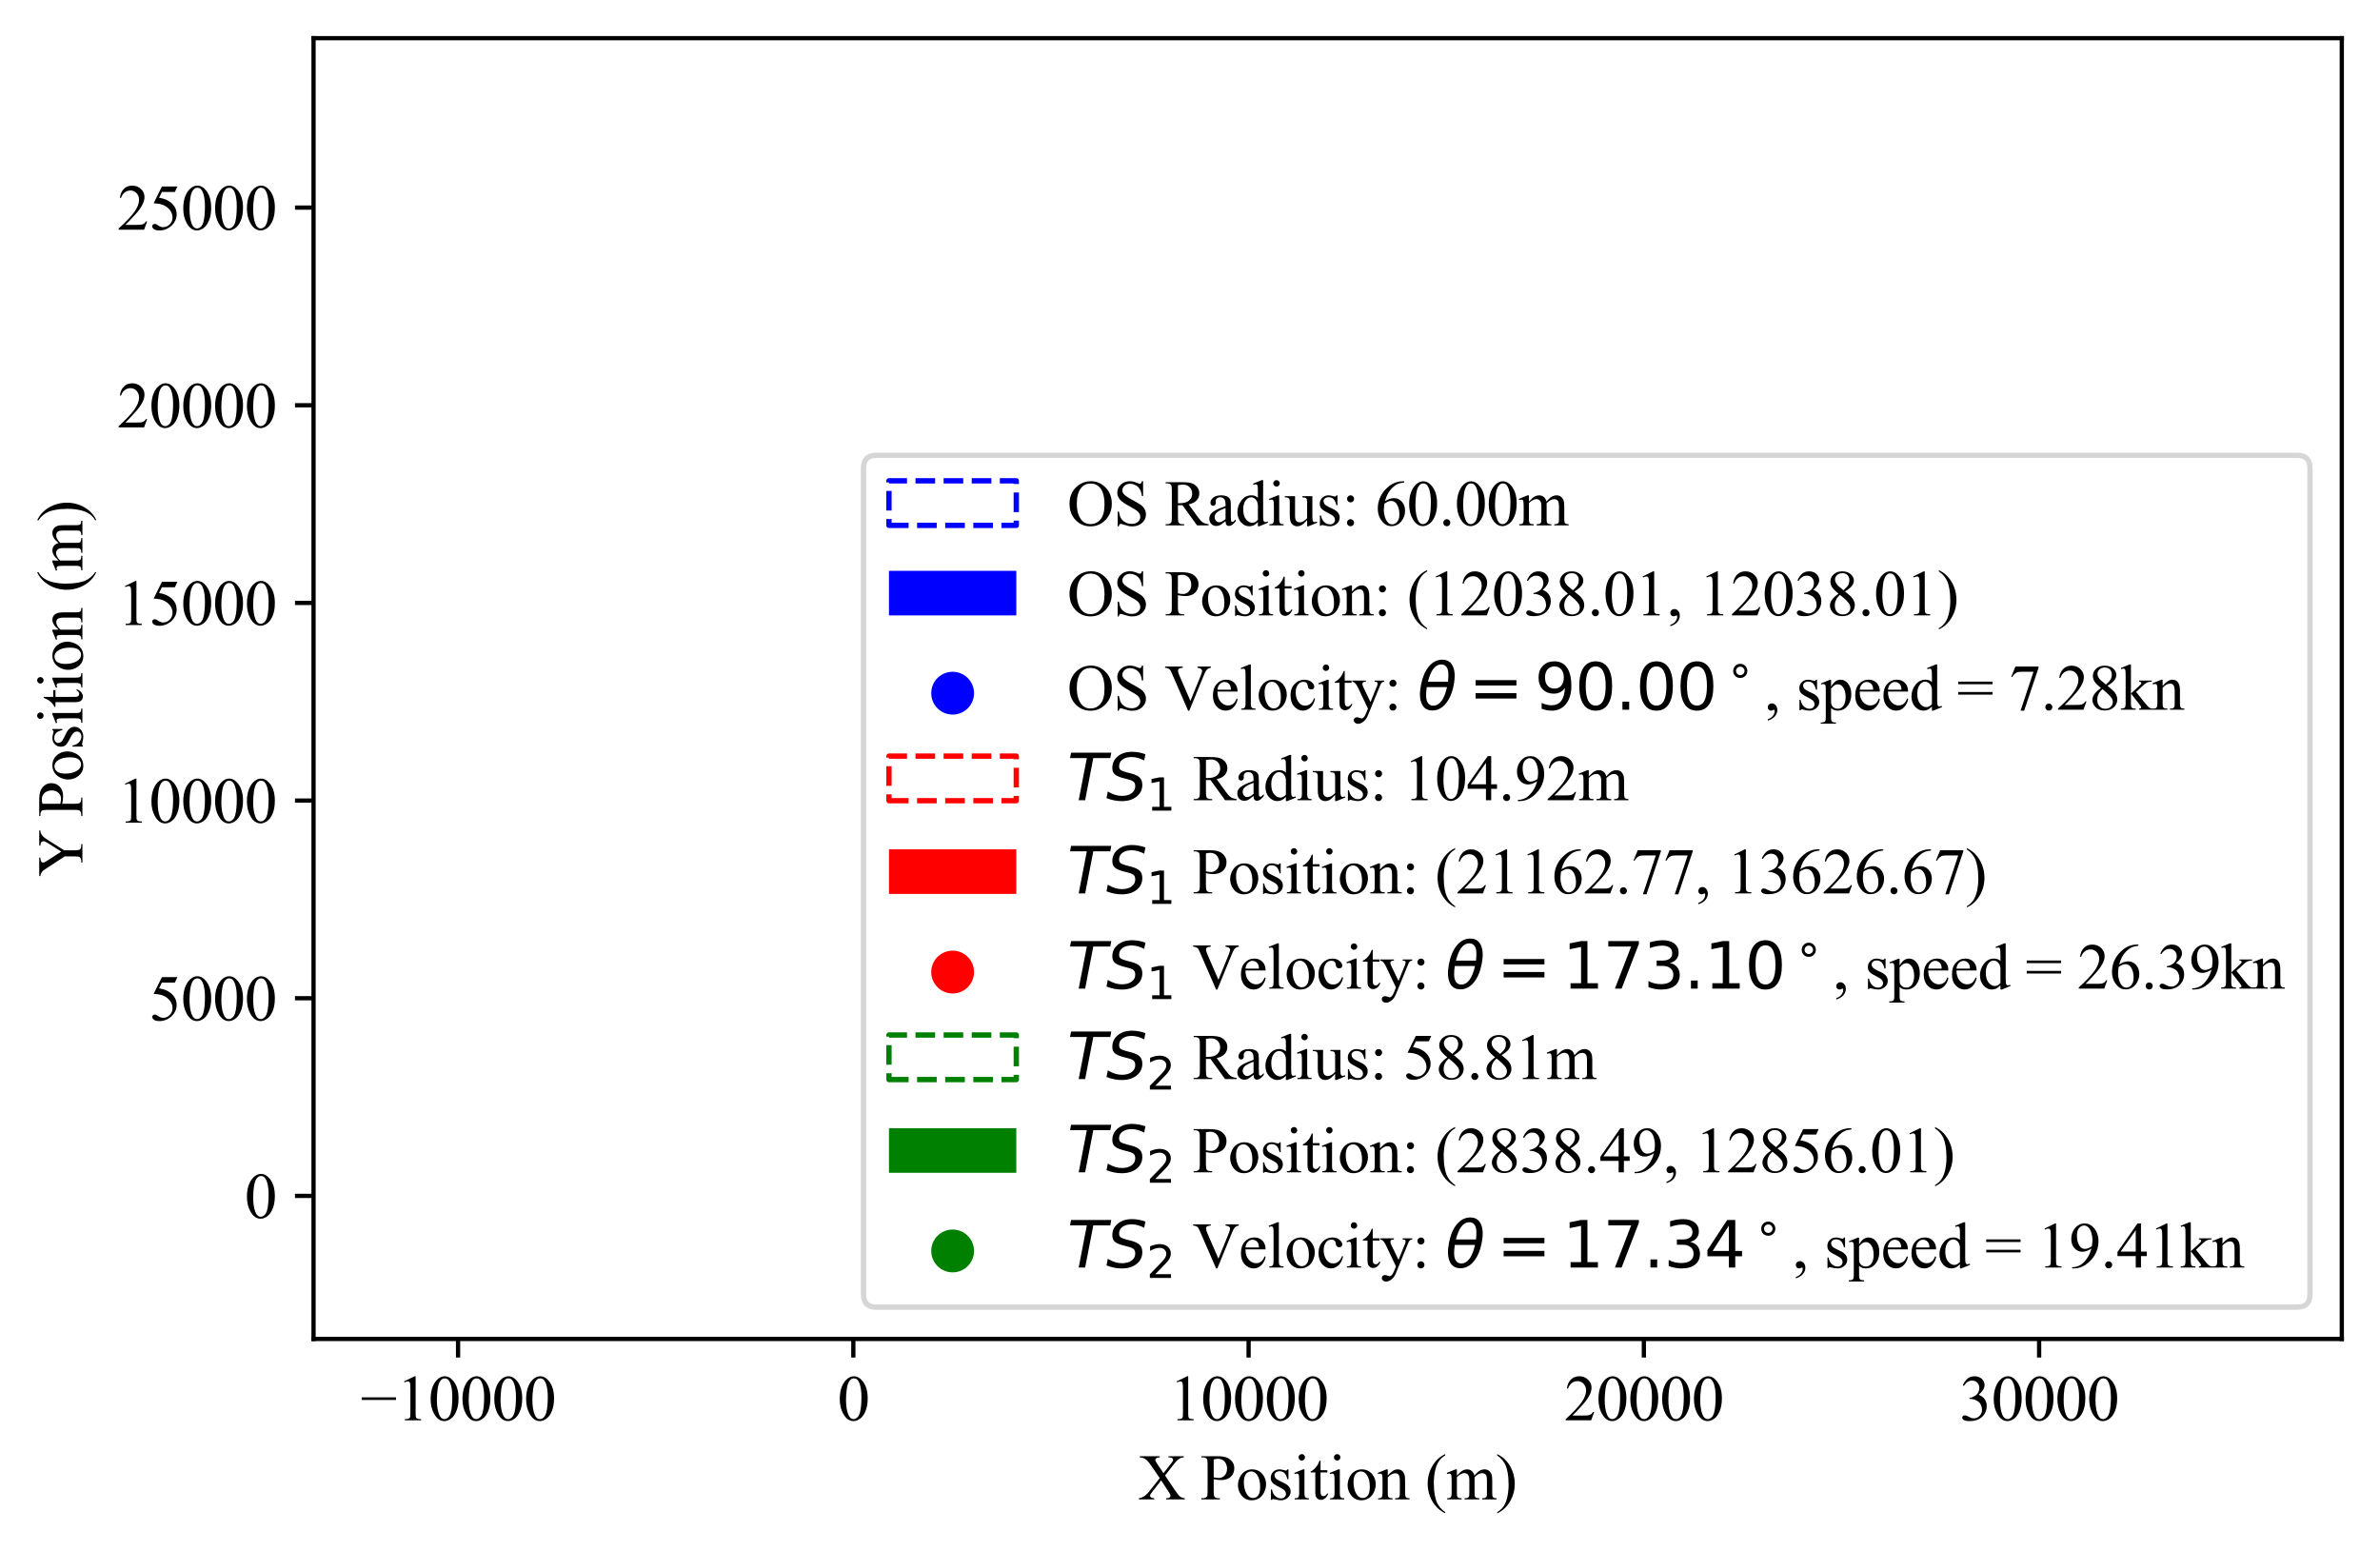 <?xml version="1.0" encoding="utf-8" standalone="no"?>
<!DOCTYPE svg PUBLIC "-//W3C//DTD SVG 1.1//EN"
  "http://www.w3.org/Graphics/SVG/1.1/DTD/svg11.dtd">
<svg xmlns:xlink="http://www.w3.org/1999/xlink" width="448.599pt" height="292.346pt" viewBox="0 0 448.599 292.346" xmlns="http://www.w3.org/2000/svg" version="1.1">
 <defs>
  <style type="text/css">*{stroke-linejoin: round; stroke-linecap: butt}</style>
 </defs>
 <g id="figure_1">
  <g id="patch_1">
   <path d="M 0 292.346 
L 448.599 292.346 
L 448.599 0 
L 0 0 
z
" style="fill: #ffffff"/>
  </g>
  <g id="axes_1">
   <g id="patch_2">
    <path d="M 59.099 252.348 
L 441.399 252.348 
L 441.399 7.2 
L 59.099 7.2 
z
" style="fill: #ffffff"/>
   </g>
   <g id="matplotlib.axis_1">
    <g id="xtick_1">
     <g id="line2d_1">
      <defs>
       <path id="ma4e8ef8331" d="M 0 0 
L 0 3.5 
" style="stroke: #000000; stroke-width: 0.8"/>
      </defs>
      <g>
       <use xlink:href="#ma4e8ef8331" x="86.34" y="252.348" style="stroke: #000000; stroke-width: 0.8"/>
      </g>
     </g>
     <g id="text_1">
      <!-- −10000 -->
      <g transform="translate(67.956 267.68) scale(0.12 -0.12)">
       <defs>
        <path id="TimesNewRomanPSMT-2212" d="M 3484 2000 
L 116 2000 
L 116 2256 
L 3484 2256 
L 3484 2000 
z
" transform="scale(0.016)"/>
        <path id="TimesNewRomanPSMT-31" d="M 750 3822 
L 1781 4325 
L 1884 4325 
L 1884 747 
Q 1884 391 1914 303 
Q 1944 216 2037 169 
Q 2131 122 2419 116 
L 2419 0 
L 825 0 
L 825 116 
Q 1125 122 1212 167 
Q 1300 213 1334 289 
Q 1369 366 1369 747 
L 1369 3034 
Q 1369 3497 1338 3628 
Q 1316 3728 1258 3775 
Q 1200 3822 1119 3822 
Q 1003 3822 797 3725 
L 750 3822 
z
" transform="scale(0.016)"/>
        <path id="TimesNewRomanPSMT-30" d="M 231 2094 
Q 231 2819 450 3342 
Q 669 3866 1031 4122 
Q 1313 4325 1613 4325 
Q 2100 4325 2488 3828 
Q 2972 3213 2972 2159 
Q 2972 1422 2759 906 
Q 2547 391 2217 158 
Q 1888 -75 1581 -75 
Q 975 -75 572 641 
Q 231 1244 231 2094 
z
M 844 2016 
Q 844 1141 1059 588 
Q 1238 122 1591 122 
Q 1759 122 1940 273 
Q 2122 425 2216 781 
Q 2359 1319 2359 2297 
Q 2359 3022 2209 3506 
Q 2097 3866 1919 4016 
Q 1791 4119 1609 4119 
Q 1397 4119 1231 3928 
Q 1006 3669 925 3112 
Q 844 2556 844 2016 
z
" transform="scale(0.016)"/>
       </defs>
       <use xlink:href="#TimesNewRomanPSMT-2212"/>
       <use xlink:href="#TimesNewRomanPSMT-31" x="56.396"/>
       <use xlink:href="#TimesNewRomanPSMT-30" x="106.396"/>
       <use xlink:href="#TimesNewRomanPSMT-30" x="156.396"/>
       <use xlink:href="#TimesNewRomanPSMT-30" x="206.396"/>
       <use xlink:href="#TimesNewRomanPSMT-30" x="256.396"/>
      </g>
     </g>
    </g>
    <g id="xtick_2">
     <g id="line2d_2">
      <g>
       <use xlink:href="#ma4e8ef8331" x="160.842" y="252.348" style="stroke: #000000; stroke-width: 0.8"/>
      </g>
     </g>
     <g id="text_2">
      <!-- 0 -->
      <g transform="translate(157.842 267.68) scale(0.12 -0.12)">
       <use xlink:href="#TimesNewRomanPSMT-30"/>
      </g>
     </g>
    </g>
    <g id="xtick_3">
     <g id="line2d_3">
      <g>
       <use xlink:href="#ma4e8ef8331" x="235.344" y="252.348" style="stroke: #000000; stroke-width: 0.8"/>
      </g>
     </g>
     <g id="text_3">
      <!-- 10000 -->
      <g transform="translate(220.344 267.68) scale(0.12 -0.12)">
       <use xlink:href="#TimesNewRomanPSMT-31"/>
       <use xlink:href="#TimesNewRomanPSMT-30" x="50"/>
       <use xlink:href="#TimesNewRomanPSMT-30" x="100"/>
       <use xlink:href="#TimesNewRomanPSMT-30" x="150"/>
       <use xlink:href="#TimesNewRomanPSMT-30" x="200"/>
      </g>
     </g>
    </g>
    <g id="xtick_4">
     <g id="line2d_4">
      <g>
       <use xlink:href="#ma4e8ef8331" x="309.846" y="252.348" style="stroke: #000000; stroke-width: 0.8"/>
      </g>
     </g>
     <g id="text_4">
      <!-- 20000 -->
      <g transform="translate(294.846 267.68) scale(0.12 -0.12)">
       <defs>
        <path id="TimesNewRomanPSMT-32" d="M 2934 816 
L 2638 0 
L 138 0 
L 138 116 
Q 1241 1122 1691 1759 
Q 2141 2397 2141 2925 
Q 2141 3328 1894 3587 
Q 1647 3847 1303 3847 
Q 991 3847 742 3664 
Q 494 3481 375 3128 
L 259 3128 
Q 338 3706 661 4015 
Q 984 4325 1469 4325 
Q 1984 4325 2329 3994 
Q 2675 3663 2675 3213 
Q 2675 2891 2525 2569 
Q 2294 2063 1775 1497 
Q 997 647 803 472 
L 1909 472 
Q 2247 472 2383 497 
Q 2519 522 2628 598 
Q 2738 675 2819 816 
L 2934 816 
z
" transform="scale(0.016)"/>
       </defs>
       <use xlink:href="#TimesNewRomanPSMT-32"/>
       <use xlink:href="#TimesNewRomanPSMT-30" x="50"/>
       <use xlink:href="#TimesNewRomanPSMT-30" x="100"/>
       <use xlink:href="#TimesNewRomanPSMT-30" x="150"/>
       <use xlink:href="#TimesNewRomanPSMT-30" x="200"/>
      </g>
     </g>
    </g>
    <g id="xtick_5">
     <g id="line2d_5">
      <g>
       <use xlink:href="#ma4e8ef8331" x="384.349" y="252.348" style="stroke: #000000; stroke-width: 0.8"/>
      </g>
     </g>
     <g id="text_5">
      <!-- 30000 -->
      <g transform="translate(369.349 267.68) scale(0.12 -0.12)">
       <defs>
        <path id="TimesNewRomanPSMT-33" d="M 325 3431 
Q 506 3859 782 4092 
Q 1059 4325 1472 4325 
Q 1981 4325 2253 3994 
Q 2459 3747 2459 3466 
Q 2459 3003 1878 2509 
Q 2269 2356 2469 2072 
Q 2669 1788 2669 1403 
Q 2669 853 2319 450 
Q 1863 -75 997 -75 
Q 569 -75 414 31 
Q 259 138 259 259 
Q 259 350 332 419 
Q 406 488 509 488 
Q 588 488 669 463 
Q 722 447 909 348 
Q 1097 250 1169 231 
Q 1284 197 1416 197 
Q 1734 197 1970 444 
Q 2206 691 2206 1028 
Q 2206 1275 2097 1509 
Q 2016 1684 1919 1775 
Q 1784 1900 1550 2001 
Q 1316 2103 1072 2103 
L 972 2103 
L 972 2197 
Q 1219 2228 1467 2375 
Q 1716 2522 1828 2728 
Q 1941 2934 1941 3181 
Q 1941 3503 1739 3701 
Q 1538 3900 1238 3900 
Q 753 3900 428 3381 
L 325 3431 
z
" transform="scale(0.016)"/>
       </defs>
       <use xlink:href="#TimesNewRomanPSMT-33"/>
       <use xlink:href="#TimesNewRomanPSMT-30" x="50"/>
       <use xlink:href="#TimesNewRomanPSMT-30" x="100"/>
       <use xlink:href="#TimesNewRomanPSMT-30" x="150"/>
       <use xlink:href="#TimesNewRomanPSMT-30" x="200"/>
      </g>
     </g>
    </g>
    <g id="text_6">
     <!-- X Position (m) -->
     <g transform="translate(214.581 282.579) scale(0.12 -0.12)">
      <defs>
       <path id="TimesNewRomanPSMT-58" d="M 2613 2347 
L 3522 991 
Q 3900 428 4083 279 
Q 4266 131 4547 116 
L 4547 0 
L 2728 0 
L 2728 116 
Q 2909 119 2997 153 
Q 3063 181 3105 239 
Q 3147 297 3147 356 
Q 3147 428 3119 500 
Q 3097 553 2947 775 
L 2228 1863 
L 1341 725 
Q 1200 544 1172 483 
Q 1144 422 1144 356 
Q 1144 256 1228 190 
Q 1313 125 1550 116 
L 1550 0 
L 47 0 
L 47 116 
Q 206 131 322 181 
Q 516 263 691 400 
Q 866 538 1091 822 
L 2091 2084 
L 1256 3306 
Q 916 3803 678 3958 
Q 441 4113 131 4122 
L 131 4238 
L 2091 4238 
L 2091 4122 
Q 1841 4113 1748 4041 
Q 1656 3969 1656 3881 
Q 1656 3766 1806 3544 
L 2456 2572 
L 3209 3525 
Q 3341 3694 3370 3756 
Q 3400 3819 3400 3884 
Q 3400 3950 3363 4000 
Q 3316 4066 3244 4092 
Q 3172 4119 2947 4122 
L 2947 4238 
L 4450 4238 
L 4450 4122 
Q 4272 4113 4159 4066 
Q 3991 3994 3850 3872 
Q 3709 3750 3453 3422 
L 2613 2347 
z
" transform="scale(0.016)"/>
       <path id="TimesNewRomanPSMT-20" transform="scale(0.016)"/>
       <path id="TimesNewRomanPSMT-50" d="M 1313 1984 
L 1313 750 
Q 1313 350 1400 253 
Q 1519 116 1759 116 
L 1922 116 
L 1922 0 
L 106 0 
L 106 116 
L 266 116 
Q 534 116 650 291 
Q 713 388 713 750 
L 713 3488 
Q 713 3888 628 3984 
Q 506 4122 266 4122 
L 106 4122 
L 106 4238 
L 1659 4238 
Q 2228 4238 2556 4120 
Q 2884 4003 3109 3725 
Q 3334 3447 3334 3066 
Q 3334 2547 2992 2222 
Q 2650 1897 2025 1897 
Q 1872 1897 1694 1919 
Q 1516 1941 1313 1984 
z
M 1313 2163 
Q 1478 2131 1606 2115 
Q 1734 2100 1825 2100 
Q 2150 2100 2386 2351 
Q 2622 2603 2622 3003 
Q 2622 3278 2509 3514 
Q 2397 3750 2190 3867 
Q 1984 3984 1722 3984 
Q 1563 3984 1313 3925 
L 1313 2163 
z
" transform="scale(0.016)"/>
       <path id="TimesNewRomanPSMT-6f" d="M 1600 2947 
Q 2250 2947 2644 2453 
Q 2978 2031 2978 1484 
Q 2978 1100 2793 706 
Q 2609 313 2286 112 
Q 1963 -88 1566 -88 
Q 919 -88 538 428 
Q 216 863 216 1403 
Q 216 1797 411 2186 
Q 606 2575 925 2761 
Q 1244 2947 1600 2947 
z
M 1503 2744 
Q 1338 2744 1170 2645 
Q 1003 2547 900 2300 
Q 797 2053 797 1666 
Q 797 1041 1045 587 
Q 1294 134 1700 134 
Q 2003 134 2200 384 
Q 2397 634 2397 1244 
Q 2397 2006 2069 2444 
Q 1847 2744 1503 2744 
z
" transform="scale(0.016)"/>
       <path id="TimesNewRomanPSMT-73" d="M 2050 2947 
L 2050 1972 
L 1947 1972 
Q 1828 2431 1642 2597 
Q 1456 2763 1169 2763 
Q 950 2763 815 2647 
Q 681 2531 681 2391 
Q 681 2216 781 2091 
Q 878 1963 1175 1819 
L 1631 1597 
Q 2266 1288 2266 781 
Q 2266 391 1970 151 
Q 1675 -88 1309 -88 
Q 1047 -88 709 6 
Q 606 38 541 38 
Q 469 38 428 -44 
L 325 -44 
L 325 978 
L 428 978 
Q 516 541 762 319 
Q 1009 97 1316 97 
Q 1531 97 1667 223 
Q 1803 350 1803 528 
Q 1803 744 1651 891 
Q 1500 1038 1047 1263 
Q 594 1488 453 1669 
Q 313 1847 313 2119 
Q 313 2472 555 2709 
Q 797 2947 1181 2947 
Q 1350 2947 1591 2875 
Q 1750 2828 1803 2828 
Q 1853 2828 1881 2850 
Q 1909 2872 1947 2947 
L 2050 2947 
z
" transform="scale(0.016)"/>
       <path id="TimesNewRomanPSMT-69" d="M 928 4444 
Q 1059 4444 1151 4351 
Q 1244 4259 1244 4128 
Q 1244 3997 1151 3903 
Q 1059 3809 928 3809 
Q 797 3809 703 3903 
Q 609 3997 609 4128 
Q 609 4259 701 4351 
Q 794 4444 928 4444 
z
M 1188 2947 
L 1188 647 
Q 1188 378 1227 289 
Q 1266 200 1342 156 
Q 1419 113 1622 113 
L 1622 0 
L 231 0 
L 231 113 
Q 441 113 512 153 
Q 584 194 626 287 
Q 669 381 669 647 
L 669 1750 
Q 669 2216 641 2353 
Q 619 2453 572 2492 
Q 525 2531 444 2531 
Q 356 2531 231 2484 
L 188 2597 
L 1050 2947 
L 1188 2947 
z
" transform="scale(0.016)"/>
       <path id="TimesNewRomanPSMT-74" d="M 1031 3803 
L 1031 2863 
L 1700 2863 
L 1700 2644 
L 1031 2644 
L 1031 788 
Q 1031 509 1111 412 
Q 1191 316 1316 316 
Q 1419 316 1516 380 
Q 1613 444 1666 569 
L 1788 569 
Q 1678 263 1478 108 
Q 1278 -47 1066 -47 
Q 922 -47 784 33 
Q 647 113 581 261 
Q 516 409 516 719 
L 516 2644 
L 63 2644 
L 63 2747 
Q 234 2816 414 2980 
Q 594 3144 734 3369 
Q 806 3488 934 3803 
L 1031 3803 
z
" transform="scale(0.016)"/>
       <path id="TimesNewRomanPSMT-6e" d="M 1034 2341 
Q 1538 2947 1994 2947 
Q 2228 2947 2397 2830 
Q 2566 2713 2666 2444 
Q 2734 2256 2734 1869 
L 2734 647 
Q 2734 375 2778 278 
Q 2813 200 2889 156 
Q 2966 113 3172 113 
L 3172 0 
L 1756 0 
L 1756 113 
L 1816 113 
Q 2016 113 2095 173 
Q 2175 234 2206 353 
Q 2219 400 2219 647 
L 2219 1819 
Q 2219 2209 2117 2386 
Q 2016 2563 1775 2563 
Q 1403 2563 1034 2156 
L 1034 647 
Q 1034 356 1069 288 
Q 1113 197 1189 155 
Q 1266 113 1500 113 
L 1500 0 
L 84 0 
L 84 113 
L 147 113 
Q 366 113 442 223 
Q 519 334 519 647 
L 519 1709 
Q 519 2225 495 2337 
Q 472 2450 423 2490 
Q 375 2531 294 2531 
Q 206 2531 84 2484 
L 38 2597 
L 900 2947 
L 1034 2947 
L 1034 2341 
z
" transform="scale(0.016)"/>
       <path id="TimesNewRomanPSMT-28" d="M 1988 -1253 
L 1988 -1369 
Q 1516 -1131 1200 -813 
Q 750 -359 506 256 
Q 263 872 263 1534 
Q 263 2503 741 3301 
Q 1219 4100 1988 4444 
L 1988 4313 
Q 1603 4100 1356 3731 
Q 1109 3363 987 2797 
Q 866 2231 866 1616 
Q 866 947 969 400 
Q 1050 -31 1165 -292 
Q 1281 -553 1476 -793 
Q 1672 -1034 1988 -1253 
z
" transform="scale(0.016)"/>
       <path id="TimesNewRomanPSMT-6d" d="M 1050 2338 
Q 1363 2650 1419 2697 
Q 1559 2816 1721 2881 
Q 1884 2947 2044 2947 
Q 2313 2947 2506 2790 
Q 2700 2634 2766 2338 
Q 3088 2713 3309 2830 
Q 3531 2947 3766 2947 
Q 3994 2947 4170 2830 
Q 4347 2713 4450 2447 
Q 4519 2266 4519 1878 
L 4519 647 
Q 4519 378 4559 278 
Q 4591 209 4675 161 
Q 4759 113 4950 113 
L 4950 0 
L 3538 0 
L 3538 113 
L 3597 113 
Q 3781 113 3884 184 
Q 3956 234 3988 344 
Q 4000 397 4000 647 
L 4000 1878 
Q 4000 2228 3916 2372 
Q 3794 2572 3525 2572 
Q 3359 2572 3192 2489 
Q 3025 2406 2788 2181 
L 2781 2147 
L 2788 2013 
L 2788 647 
Q 2788 353 2820 281 
Q 2853 209 2943 161 
Q 3034 113 3253 113 
L 3253 0 
L 1806 0 
L 1806 113 
Q 2044 113 2133 169 
Q 2222 225 2256 338 
Q 2272 391 2272 647 
L 2272 1878 
Q 2272 2228 2169 2381 
Q 2031 2581 1784 2581 
Q 1616 2581 1450 2491 
Q 1191 2353 1050 2181 
L 1050 647 
Q 1050 366 1089 281 
Q 1128 197 1204 155 
Q 1281 113 1516 113 
L 1516 0 
L 100 0 
L 100 113 
Q 297 113 375 155 
Q 453 197 493 289 
Q 534 381 534 647 
L 534 1741 
Q 534 2213 506 2350 
Q 484 2453 437 2492 
Q 391 2531 309 2531 
Q 222 2531 100 2484 
L 53 2597 
L 916 2947 
L 1050 2947 
L 1050 2338 
z
" transform="scale(0.016)"/>
       <path id="TimesNewRomanPSMT-29" d="M 144 4313 
L 144 4444 
Q 619 4209 934 3891 
Q 1381 3434 1625 2820 
Q 1869 2206 1869 1541 
Q 1869 572 1392 -226 
Q 916 -1025 144 -1369 
L 144 -1253 
Q 528 -1038 776 -670 
Q 1025 -303 1145 264 
Q 1266 831 1266 1447 
Q 1266 2113 1163 2663 
Q 1084 3094 967 3353 
Q 850 3613 656 3853 
Q 463 4094 144 4313 
z
" transform="scale(0.016)"/>
      </defs>
      <use xlink:href="#TimesNewRomanPSMT-58"/>
      <use xlink:href="#TimesNewRomanPSMT-20" x="72.217"/>
      <use xlink:href="#TimesNewRomanPSMT-50" x="97.217"/>
      <use xlink:href="#TimesNewRomanPSMT-6f" x="152.832"/>
      <use xlink:href="#TimesNewRomanPSMT-73" x="202.832"/>
      <use xlink:href="#TimesNewRomanPSMT-69" x="241.748"/>
      <use xlink:href="#TimesNewRomanPSMT-74" x="269.531"/>
      <use xlink:href="#TimesNewRomanPSMT-69" x="297.314"/>
      <use xlink:href="#TimesNewRomanPSMT-6f" x="325.098"/>
      <use xlink:href="#TimesNewRomanPSMT-6e" x="375.098"/>
      <use xlink:href="#TimesNewRomanPSMT-20" x="425.098"/>
      <use xlink:href="#TimesNewRomanPSMT-28" x="450.098"/>
      <use xlink:href="#TimesNewRomanPSMT-6d" x="483.398"/>
      <use xlink:href="#TimesNewRomanPSMT-29" x="561.182"/>
     </g>
    </g>
   </g>
   <g id="matplotlib.axis_2">
    <g id="ytick_1">
     <g id="line2d_6">
      <defs>
       <path id="m019f6206d6" d="M 0 0 
L -3.5 0 
" style="stroke: #000000; stroke-width: 0.8"/>
      </defs>
      <g>
       <use xlink:href="#m019f6206d6" x="59.099" y="225.378" style="stroke: #000000; stroke-width: 0.8"/>
      </g>
     </g>
     <g id="text_7">
      <!-- 0 -->
      <g transform="translate(46.099 229.544) scale(0.12 -0.12)">
       <use xlink:href="#TimesNewRomanPSMT-30"/>
      </g>
     </g>
    </g>
    <g id="ytick_2">
     <g id="line2d_7">
      <g>
       <use xlink:href="#m019f6206d6" x="59.099" y="188.126" style="stroke: #000000; stroke-width: 0.8"/>
      </g>
     </g>
     <g id="text_8">
      <!-- 5000 -->
      <g transform="translate(28.099 192.293) scale(0.12 -0.12)">
       <defs>
        <path id="TimesNewRomanPSMT-35" d="M 2778 4238 
L 2534 3706 
L 1259 3706 
L 981 3138 
Q 1809 3016 2294 2522 
Q 2709 2097 2709 1522 
Q 2709 1188 2573 903 
Q 2438 619 2231 419 
Q 2025 219 1772 97 
Q 1413 -75 1034 -75 
Q 653 -75 479 54 
Q 306 184 306 341 
Q 306 428 378 495 
Q 450 563 559 563 
Q 641 563 702 538 
Q 763 513 909 409 
Q 1144 247 1384 247 
Q 1750 247 2026 523 
Q 2303 800 2303 1197 
Q 2303 1581 2056 1914 
Q 1809 2247 1375 2428 
Q 1034 2569 447 2591 
L 1259 4238 
L 2778 4238 
z
" transform="scale(0.016)"/>
       </defs>
       <use xlink:href="#TimesNewRomanPSMT-35"/>
       <use xlink:href="#TimesNewRomanPSMT-30" x="50"/>
       <use xlink:href="#TimesNewRomanPSMT-30" x="100"/>
       <use xlink:href="#TimesNewRomanPSMT-30" x="150"/>
      </g>
     </g>
    </g>
    <g id="ytick_3">
     <g id="line2d_8">
      <g>
       <use xlink:href="#m019f6206d6" x="59.099" y="150.875" style="stroke: #000000; stroke-width: 0.8"/>
      </g>
     </g>
     <g id="text_9">
      <!-- 10000 -->
      <g transform="translate(22.099 155.042) scale(0.12 -0.12)">
       <use xlink:href="#TimesNewRomanPSMT-31"/>
       <use xlink:href="#TimesNewRomanPSMT-30" x="50"/>
       <use xlink:href="#TimesNewRomanPSMT-30" x="100"/>
       <use xlink:href="#TimesNewRomanPSMT-30" x="150"/>
       <use xlink:href="#TimesNewRomanPSMT-30" x="200"/>
      </g>
     </g>
    </g>
    <g id="ytick_4">
     <g id="line2d_9">
      <g>
       <use xlink:href="#m019f6206d6" x="59.099" y="113.624" style="stroke: #000000; stroke-width: 0.8"/>
      </g>
     </g>
     <g id="text_10">
      <!-- 15000 -->
      <g transform="translate(22.099 117.79) scale(0.12 -0.12)">
       <use xlink:href="#TimesNewRomanPSMT-31"/>
       <use xlink:href="#TimesNewRomanPSMT-35" x="50"/>
       <use xlink:href="#TimesNewRomanPSMT-30" x="100"/>
       <use xlink:href="#TimesNewRomanPSMT-30" x="150"/>
       <use xlink:href="#TimesNewRomanPSMT-30" x="200"/>
      </g>
     </g>
    </g>
    <g id="ytick_5">
     <g id="line2d_10">
      <g>
       <use xlink:href="#m019f6206d6" x="59.099" y="76.373" style="stroke: #000000; stroke-width: 0.8"/>
      </g>
     </g>
     <g id="text_11">
      <!-- 20000 -->
      <g transform="translate(22.099 80.539) scale(0.12 -0.12)">
       <use xlink:href="#TimesNewRomanPSMT-32"/>
       <use xlink:href="#TimesNewRomanPSMT-30" x="50"/>
       <use xlink:href="#TimesNewRomanPSMT-30" x="100"/>
       <use xlink:href="#TimesNewRomanPSMT-30" x="150"/>
       <use xlink:href="#TimesNewRomanPSMT-30" x="200"/>
      </g>
     </g>
    </g>
    <g id="ytick_6">
     <g id="line2d_11">
      <g>
       <use xlink:href="#m019f6206d6" x="59.099" y="39.122" style="stroke: #000000; stroke-width: 0.8"/>
      </g>
     </g>
     <g id="text_12">
      <!-- 25000 -->
      <g transform="translate(22.099 43.288) scale(0.12 -0.12)">
       <use xlink:href="#TimesNewRomanPSMT-32"/>
       <use xlink:href="#TimesNewRomanPSMT-35" x="50"/>
       <use xlink:href="#TimesNewRomanPSMT-30" x="100"/>
       <use xlink:href="#TimesNewRomanPSMT-30" x="150"/>
       <use xlink:href="#TimesNewRomanPSMT-30" x="200"/>
      </g>
     </g>
    </g>
    <g id="text_13">
     <!-- Y Position (m) -->
     <g transform="translate(15.533 165.217) rotate(-90) scale(0.12 -0.12)">
      <defs>
       <path id="TimesNewRomanPSMT-59" d="M 3050 4238 
L 4528 4238 
L 4528 4122 
L 4447 4122 
Q 4366 4122 4209 4050 
Q 4053 3978 3925 3843 
Q 3797 3709 3609 3406 
L 2588 1797 
L 2588 734 
Q 2588 344 2675 247 
Q 2794 116 3050 116 
L 3188 116 
L 3188 0 
L 1388 0 
L 1388 116 
L 1538 116 
Q 1806 116 1919 278 
Q 1988 378 1988 734 
L 1988 1738 
L 825 3513 
Q 619 3825 545 3903 
Q 472 3981 241 4091 
Q 178 4122 59 4122 
L 59 4238 
L 1872 4238 
L 1872 4122 
L 1778 4122 
Q 1631 4122 1507 4053 
Q 1384 3984 1384 3847 
Q 1384 3734 1575 3441 
L 2459 2075 
L 3291 3381 
Q 3478 3675 3478 3819 
Q 3478 3906 3433 3975 
Q 3388 4044 3303 4083 
Q 3219 4122 3050 4122 
L 3050 4238 
z
" transform="scale(0.016)"/>
      </defs>
      <use xlink:href="#TimesNewRomanPSMT-59"/>
      <use xlink:href="#TimesNewRomanPSMT-20" x="68.467"/>
      <use xlink:href="#TimesNewRomanPSMT-50" x="93.467"/>
      <use xlink:href="#TimesNewRomanPSMT-6f" x="149.082"/>
      <use xlink:href="#TimesNewRomanPSMT-73" x="199.082"/>
      <use xlink:href="#TimesNewRomanPSMT-69" x="237.998"/>
      <use xlink:href="#TimesNewRomanPSMT-74" x="265.781"/>
      <use xlink:href="#TimesNewRomanPSMT-69" x="293.564"/>
      <use xlink:href="#TimesNewRomanPSMT-6f" x="321.348"/>
      <use xlink:href="#TimesNewRomanPSMT-6e" x="371.348"/>
      <use xlink:href="#TimesNewRomanPSMT-20" x="421.348"/>
      <use xlink:href="#TimesNewRomanPSMT-28" x="446.348"/>
      <use xlink:href="#TimesNewRomanPSMT-6d" x="479.648"/>
      <use xlink:href="#TimesNewRomanPSMT-29" x="557.432"/>
     </g>
    </g>
   </g>
   <g id="line2d_12">
    <path d="M 338.439 220.694 
" clip-path="url(#p9446dad818)" style="fill: none; stroke-dasharray: 2,3.3; stroke-dashoffset: 0; stroke: #008000; stroke-width: 2"/>
   </g>
   <g id="patch_3">
    <path d="M 59.099 252.348 
L 59.099 7.2 
" style="fill: none; stroke: #000000; stroke-width: 0.8; stroke-linejoin: miter; stroke-linecap: square"/>
   </g>
   <g id="patch_4">
    <path d="M 441.399 252.348 
L 441.399 7.2 
" style="fill: none; stroke: #000000; stroke-width: 0.8; stroke-linejoin: miter; stroke-linecap: square"/>
   </g>
   <g id="patch_5">
    <path d="M 59.099 252.348 
L 441.399 252.348 
" style="fill: none; stroke: #000000; stroke-width: 0.8; stroke-linejoin: miter; stroke-linecap: square"/>
   </g>
   <g id="patch_6">
    <path d="M 59.099 7.2 
L 441.399 7.2 
" style="fill: none; stroke: #000000; stroke-width: 0.8; stroke-linejoin: miter; stroke-linecap: square"/>
   </g>
   <g id="legend_1">
    <g id="patch_7">
     <path d="M 165.159 246.348 
L 432.999 246.348 
Q 435.399 246.348 435.399 243.948 
L 435.399 88.214 
Q 435.399 85.814 432.999 85.814 
L 165.159 85.814 
Q 162.759 85.814 162.759 88.214 
L 162.759 243.948 
Q 162.759 246.348 165.159 246.348 
z
" style="fill: #ffffff; opacity: 0.8; stroke: #cccccc; stroke-linejoin: miter"/>
    </g>
    <g id="patch_8">
     <path d="M 167.559 99.014 
L 191.559 99.014 
L 191.559 90.614 
L 167.559 90.614 
L 167.559 99.014 
z
" style="fill: none; stroke-dasharray: 3.7,1.6; stroke-dashoffset: 0; stroke: #0000ff; stroke-linejoin: miter"/>
    </g>
    <g id="text_14">
     <!-- OS Radius: 60.00m -->
     <g transform="translate(201.159 99.014) scale(0.12 -0.12)">
      <defs>
       <path id="TimesNewRomanPSMT-4f" d="M 2341 4334 
Q 3166 4334 3770 3707 
Q 4375 3081 4375 2144 
Q 4375 1178 3765 540 
Q 3156 -97 2291 -97 
Q 1416 -97 820 525 
Q 225 1147 225 2134 
Q 225 3144 913 3781 
Q 1509 4334 2341 4334 
z
M 2281 4106 
Q 1713 4106 1369 3684 
Q 941 3159 941 2147 
Q 941 1109 1384 550 
Q 1725 125 2284 125 
Q 2881 125 3270 590 
Q 3659 1056 3659 2059 
Q 3659 3147 3231 3681 
Q 2888 4106 2281 4106 
z
" transform="scale(0.016)"/>
       <path id="TimesNewRomanPSMT-53" d="M 2934 4334 
L 2934 2869 
L 2819 2869 
Q 2763 3291 2617 3541 
Q 2472 3791 2203 3937 
Q 1934 4084 1647 4084 
Q 1322 4084 1109 3886 
Q 897 3688 897 3434 
Q 897 3241 1031 3081 
Q 1225 2847 1953 2456 
Q 2547 2138 2764 1967 
Q 2981 1797 3098 1565 
Q 3216 1334 3216 1081 
Q 3216 600 2842 251 
Q 2469 -97 1881 -97 
Q 1697 -97 1534 -69 
Q 1438 -53 1133 45 
Q 828 144 747 144 
Q 669 144 623 97 
Q 578 50 556 -97 
L 441 -97 
L 441 1356 
L 556 1356 
Q 638 900 775 673 
Q 913 447 1195 297 
Q 1478 147 1816 147 
Q 2206 147 2432 353 
Q 2659 559 2659 841 
Q 2659 997 2573 1156 
Q 2488 1316 2306 1453 
Q 2184 1547 1640 1851 
Q 1097 2156 867 2337 
Q 638 2519 519 2737 
Q 400 2956 400 3219 
Q 400 3675 750 4004 
Q 1100 4334 1641 4334 
Q 1978 4334 2356 4169 
Q 2531 4091 2603 4091 
Q 2684 4091 2736 4139 
Q 2788 4188 2819 4334 
L 2934 4334 
z
" transform="scale(0.016)"/>
       <path id="TimesNewRomanPSMT-52" d="M 4325 0 
L 3194 0 
L 1759 1981 
Q 1600 1975 1500 1975 
Q 1459 1975 1412 1976 
Q 1366 1978 1316 1981 
L 1316 750 
Q 1316 350 1403 253 
Q 1522 116 1759 116 
L 1925 116 
L 1925 0 
L 109 0 
L 109 116 
L 269 116 
Q 538 116 653 291 
Q 719 388 719 750 
L 719 3488 
Q 719 3888 631 3984 
Q 509 4122 269 4122 
L 109 4122 
L 109 4238 
L 1653 4238 
Q 2328 4238 2648 4139 
Q 2969 4041 3192 3777 
Q 3416 3513 3416 3147 
Q 3416 2756 3161 2468 
Q 2906 2181 2372 2063 
L 3247 847 
Q 3547 428 3762 290 
Q 3978 153 4325 116 
L 4325 0 
z
M 1316 2178 
Q 1375 2178 1419 2176 
Q 1463 2175 1491 2175 
Q 2097 2175 2405 2437 
Q 2713 2700 2713 3106 
Q 2713 3503 2464 3751 
Q 2216 4000 1806 4000 
Q 1625 4000 1316 3941 
L 1316 2178 
z
" transform="scale(0.016)"/>
       <path id="TimesNewRomanPSMT-61" d="M 1822 413 
Q 1381 72 1269 19 
Q 1100 -59 909 -59 
Q 613 -59 420 144 
Q 228 347 228 678 
Q 228 888 322 1041 
Q 450 1253 767 1440 
Q 1084 1628 1822 1897 
L 1822 2009 
Q 1822 2438 1686 2597 
Q 1550 2756 1291 2756 
Q 1094 2756 978 2650 
Q 859 2544 859 2406 
L 866 2225 
Q 866 2081 792 2003 
Q 719 1925 600 1925 
Q 484 1925 411 2006 
Q 338 2088 338 2228 
Q 338 2497 613 2722 
Q 888 2947 1384 2947 
Q 1766 2947 2009 2819 
Q 2194 2722 2281 2516 
Q 2338 2381 2338 1966 
L 2338 994 
Q 2338 584 2353 492 
Q 2369 400 2405 369 
Q 2441 338 2488 338 
Q 2538 338 2575 359 
Q 2641 400 2828 588 
L 2828 413 
Q 2478 -56 2159 -56 
Q 2006 -56 1915 50 
Q 1825 156 1822 413 
z
M 1822 616 
L 1822 1706 
Q 1350 1519 1213 1441 
Q 966 1303 859 1153 
Q 753 1003 753 825 
Q 753 600 887 451 
Q 1022 303 1197 303 
Q 1434 303 1822 616 
z
" transform="scale(0.016)"/>
       <path id="TimesNewRomanPSMT-64" d="M 2222 322 
Q 2013 103 1813 7 
Q 1613 -88 1381 -88 
Q 913 -88 563 304 
Q 213 697 213 1313 
Q 213 1928 600 2439 
Q 988 2950 1597 2950 
Q 1975 2950 2222 2709 
L 2222 3238 
Q 2222 3728 2198 3840 
Q 2175 3953 2125 3993 
Q 2075 4034 2000 4034 
Q 1919 4034 1784 3984 
L 1744 4094 
L 2597 4444 
L 2738 4444 
L 2738 1134 
Q 2738 631 2761 520 
Q 2784 409 2836 365 
Q 2888 322 2956 322 
Q 3041 322 3181 375 
L 3216 266 
L 2366 -88 
L 2222 -88 
L 2222 322 
z
M 2222 541 
L 2222 2016 
Q 2203 2228 2109 2403 
Q 2016 2578 1861 2667 
Q 1706 2756 1559 2756 
Q 1284 2756 1069 2509 
Q 784 2184 784 1559 
Q 784 928 1059 592 
Q 1334 256 1672 256 
Q 1956 256 2222 541 
z
" transform="scale(0.016)"/>
       <path id="TimesNewRomanPSMT-75" d="M 2709 2863 
L 2709 1128 
Q 2709 631 2732 520 
Q 2756 409 2807 365 
Q 2859 322 2928 322 
Q 3025 322 3147 375 
L 3191 266 
L 2334 -88 
L 2194 -88 
L 2194 519 
Q 1825 119 1631 15 
Q 1438 -88 1222 -88 
Q 981 -88 804 51 
Q 628 191 559 409 
Q 491 628 491 1028 
L 491 2306 
Q 491 2509 447 2587 
Q 403 2666 317 2708 
Q 231 2750 6 2747 
L 6 2863 
L 1009 2863 
L 1009 947 
Q 1009 547 1148 422 
Q 1288 297 1484 297 
Q 1619 297 1789 381 
Q 1959 466 2194 703 
L 2194 2325 
Q 2194 2569 2105 2655 
Q 2016 2741 1734 2747 
L 1734 2863 
L 2709 2863 
z
" transform="scale(0.016)"/>
       <path id="TimesNewRomanPSMT-3a" d="M 903 2950 
Q 1047 2950 1148 2848 
Q 1250 2747 1250 2603 
Q 1250 2459 1148 2357 
Q 1047 2256 903 2256 
Q 759 2256 657 2357 
Q 556 2459 556 2603 
Q 556 2747 657 2848 
Q 759 2950 903 2950 
z
M 897 609 
Q 1044 609 1145 506 
Q 1247 403 1247 259 
Q 1247 116 1144 14 
Q 1041 -88 897 -88 
Q 753 -88 651 14 
Q 550 116 550 259 
Q 550 403 651 506 
Q 753 609 897 609 
z
" transform="scale(0.016)"/>
       <path id="TimesNewRomanPSMT-36" d="M 2869 4325 
L 2869 4209 
Q 2456 4169 2195 4045 
Q 1934 3922 1679 3669 
Q 1425 3416 1258 3105 
Q 1091 2794 978 2366 
Q 1428 2675 1881 2675 
Q 2316 2675 2634 2325 
Q 2953 1975 2953 1425 
Q 2953 894 2631 456 
Q 2244 -75 1606 -75 
Q 1172 -75 869 213 
Q 275 772 275 1663 
Q 275 2231 503 2743 
Q 731 3256 1154 3653 
Q 1578 4050 1965 4187 
Q 2353 4325 2688 4325 
L 2869 4325 
z
M 925 2138 
Q 869 1716 869 1456 
Q 869 1156 980 804 
Q 1091 453 1309 247 
Q 1469 100 1697 100 
Q 1969 100 2183 356 
Q 2397 613 2397 1088 
Q 2397 1622 2184 2012 
Q 1972 2403 1581 2403 
Q 1463 2403 1327 2353 
Q 1191 2303 925 2138 
z
" transform="scale(0.016)"/>
       <path id="TimesNewRomanPSMT-2e" d="M 800 606 
Q 947 606 1047 504 
Q 1147 403 1147 259 
Q 1147 116 1045 14 
Q 944 -88 800 -88 
Q 656 -88 554 14 
Q 453 116 453 259 
Q 453 406 554 506 
Q 656 606 800 606 
z
" transform="scale(0.016)"/>
      </defs>
      <use xlink:href="#TimesNewRomanPSMT-4f"/>
      <use xlink:href="#TimesNewRomanPSMT-53" x="72.217"/>
      <use xlink:href="#TimesNewRomanPSMT-20" x="127.832"/>
      <use xlink:href="#TimesNewRomanPSMT-52" x="152.832"/>
      <use xlink:href="#TimesNewRomanPSMT-61" x="219.531"/>
      <use xlink:href="#TimesNewRomanPSMT-64" x="263.916"/>
      <use xlink:href="#TimesNewRomanPSMT-69" x="313.916"/>
      <use xlink:href="#TimesNewRomanPSMT-75" x="341.699"/>
      <use xlink:href="#TimesNewRomanPSMT-73" x="391.699"/>
      <use xlink:href="#TimesNewRomanPSMT-3a" x="430.615"/>
      <use xlink:href="#TimesNewRomanPSMT-20" x="458.398"/>
      <use xlink:href="#TimesNewRomanPSMT-36" x="483.398"/>
      <use xlink:href="#TimesNewRomanPSMT-30" x="533.398"/>
      <use xlink:href="#TimesNewRomanPSMT-2e" x="583.398"/>
      <use xlink:href="#TimesNewRomanPSMT-30" x="608.398"/>
      <use xlink:href="#TimesNewRomanPSMT-30" x="658.398"/>
      <use xlink:href="#TimesNewRomanPSMT-6d" x="708.398"/>
     </g>
    </g>
    <g id="patch_9">
     <path d="M 167.559 115.981 
L 191.559 115.981 
L 191.559 107.581 
L 167.559 107.581 
z
" style="fill: #0000ff"/>
    </g>
    <g id="text_15">
     <!-- OS Position: (12038.01, 12038.01) -->
     <g transform="translate(201.159 115.981) scale(0.12 -0.12)">
      <defs>
       <path id="TimesNewRomanPSMT-38" d="M 1228 2134 
Q 725 2547 579 2797 
Q 434 3047 434 3316 
Q 434 3728 753 4026 
Q 1072 4325 1600 4325 
Q 2113 4325 2425 4047 
Q 2738 3769 2738 3413 
Q 2738 3175 2569 2928 
Q 2400 2681 1866 2347 
Q 2416 1922 2594 1678 
Q 2831 1359 2831 1006 
Q 2831 559 2490 242 
Q 2150 -75 1597 -75 
Q 994 -75 656 303 
Q 388 606 388 966 
Q 388 1247 577 1523 
Q 766 1800 1228 2134 
z
M 1719 2469 
Q 2094 2806 2194 3001 
Q 2294 3197 2294 3444 
Q 2294 3772 2109 3958 
Q 1925 4144 1606 4144 
Q 1288 4144 1088 3959 
Q 888 3775 888 3528 
Q 888 3366 970 3203 
Q 1053 3041 1206 2894 
L 1719 2469 
z
M 1375 2016 
Q 1116 1797 991 1539 
Q 866 1281 866 981 
Q 866 578 1086 336 
Q 1306 94 1647 94 
Q 1984 94 2187 284 
Q 2391 475 2391 747 
Q 2391 972 2272 1150 
Q 2050 1481 1375 2016 
z
" transform="scale(0.016)"/>
       <path id="TimesNewRomanPSMT-2c" d="M 344 -1066 
L 344 -928 
Q 666 -822 842 -598 
Q 1019 -375 1019 -125 
Q 1019 -66 991 -25 
Q 969 3 947 3 
Q 913 3 797 -59 
Q 741 -88 678 -88 
Q 525 -88 434 3 
Q 344 94 344 253 
Q 344 406 461 515 
Q 578 625 747 625 
Q 953 625 1114 445 
Q 1275 266 1275 -31 
Q 1275 -353 1051 -629 
Q 828 -906 344 -1066 
z
" transform="scale(0.016)"/>
      </defs>
      <use xlink:href="#TimesNewRomanPSMT-4f"/>
      <use xlink:href="#TimesNewRomanPSMT-53" x="72.217"/>
      <use xlink:href="#TimesNewRomanPSMT-20" x="127.832"/>
      <use xlink:href="#TimesNewRomanPSMT-50" x="152.832"/>
      <use xlink:href="#TimesNewRomanPSMT-6f" x="208.447"/>
      <use xlink:href="#TimesNewRomanPSMT-73" x="258.447"/>
      <use xlink:href="#TimesNewRomanPSMT-69" x="297.363"/>
      <use xlink:href="#TimesNewRomanPSMT-74" x="325.146"/>
      <use xlink:href="#TimesNewRomanPSMT-69" x="352.93"/>
      <use xlink:href="#TimesNewRomanPSMT-6f" x="380.713"/>
      <use xlink:href="#TimesNewRomanPSMT-6e" x="430.713"/>
      <use xlink:href="#TimesNewRomanPSMT-3a" x="480.713"/>
      <use xlink:href="#TimesNewRomanPSMT-20" x="508.496"/>
      <use xlink:href="#TimesNewRomanPSMT-28" x="533.496"/>
      <use xlink:href="#TimesNewRomanPSMT-31" x="566.797"/>
      <use xlink:href="#TimesNewRomanPSMT-32" x="616.797"/>
      <use xlink:href="#TimesNewRomanPSMT-30" x="666.797"/>
      <use xlink:href="#TimesNewRomanPSMT-33" x="716.797"/>
      <use xlink:href="#TimesNewRomanPSMT-38" x="766.797"/>
      <use xlink:href="#TimesNewRomanPSMT-2e" x="816.797"/>
      <use xlink:href="#TimesNewRomanPSMT-30" x="841.797"/>
      <use xlink:href="#TimesNewRomanPSMT-31" x="891.797"/>
      <use xlink:href="#TimesNewRomanPSMT-2c" x="941.797"/>
      <use xlink:href="#TimesNewRomanPSMT-20" x="966.797"/>
      <use xlink:href="#TimesNewRomanPSMT-31" x="991.797"/>
      <use xlink:href="#TimesNewRomanPSMT-32" x="1041.797"/>
      <use xlink:href="#TimesNewRomanPSMT-30" x="1091.797"/>
      <use xlink:href="#TimesNewRomanPSMT-33" x="1141.797"/>
      <use xlink:href="#TimesNewRomanPSMT-38" x="1191.797"/>
      <use xlink:href="#TimesNewRomanPSMT-2e" x="1241.797"/>
      <use xlink:href="#TimesNewRomanPSMT-30" x="1266.797"/>
      <use xlink:href="#TimesNewRomanPSMT-31" x="1316.797"/>
      <use xlink:href="#TimesNewRomanPSMT-29" x="1366.797"/>
     </g>
    </g>
    <g id="PathCollection_1">
     <defs>
      <path id="m15a2869089" d="M 0 3.536 
C 0.938 3.536 1.837 3.163 2.5 2.5 
C 3.163 1.837 3.536 0.938 3.536 0 
C 3.536 -0.938 3.163 -1.837 2.5 -2.5 
C 1.837 -3.163 0.938 -3.536 0 -3.536 
C -0.938 -3.536 -1.837 -3.163 -2.5 -2.5 
C -3.163 -1.837 -3.536 -0.938 -3.536 0 
C -3.536 0.938 -3.163 1.837 -2.5 2.5 
C -1.837 3.163 -0.938 3.536 0 3.536 
z
" style="stroke: #0000ff"/>
     </defs>
     <g>
      <use xlink:href="#m15a2869089" x="179.559" y="130.638" style="fill: #0000ff; stroke: #0000ff"/>
     </g>
    </g>
    <g id="text_16">
     <!-- OS Velocity: $\theta = 90.00^\circ$, speed = 7.28kn -->
     <g transform="translate(201.159 133.788) scale(0.12 -0.12)">
      <defs>
       <path id="TimesNewRomanPSMT-56" d="M 4544 4238 
L 4544 4122 
Q 4319 4081 4203 3978 
Q 4038 3825 3909 3509 
L 2431 -97 
L 2316 -97 
L 728 3556 
Q 606 3838 556 3900 
Q 478 3997 364 4051 
Q 250 4106 56 4122 
L 56 4238 
L 1788 4238 
L 1788 4122 
Q 1494 4094 1406 4022 
Q 1319 3950 1319 3838 
Q 1319 3681 1463 3350 
L 2541 866 
L 3541 3319 
Q 3688 3681 3688 3822 
Q 3688 3913 3597 3995 
Q 3506 4078 3291 4113 
Q 3275 4116 3238 4122 
L 3238 4238 
L 4544 4238 
z
" transform="scale(0.016)"/>
       <path id="TimesNewRomanPSMT-65" d="M 681 1784 
Q 678 1147 991 784 
Q 1303 422 1725 422 
Q 2006 422 2214 576 
Q 2422 731 2563 1106 
L 2659 1044 
Q 2594 616 2278 264 
Q 1963 -88 1488 -88 
Q 972 -88 605 314 
Q 238 716 238 1394 
Q 238 2128 614 2539 
Q 991 2950 1559 2950 
Q 2041 2950 2350 2633 
Q 2659 2316 2659 1784 
L 681 1784 
z
M 681 1966 
L 2006 1966 
Q 1991 2241 1941 2353 
Q 1863 2528 1708 2628 
Q 1553 2728 1384 2728 
Q 1125 2728 920 2526 
Q 716 2325 681 1966 
z
" transform="scale(0.016)"/>
       <path id="TimesNewRomanPSMT-6c" d="M 1184 4444 
L 1184 647 
Q 1184 378 1223 290 
Q 1263 203 1344 158 
Q 1425 113 1647 113 
L 1647 0 
L 244 0 
L 244 113 
Q 441 113 512 153 
Q 584 194 625 287 
Q 666 381 666 647 
L 666 3247 
Q 666 3731 644 3842 
Q 622 3953 573 3993 
Q 525 4034 450 4034 
Q 369 4034 244 3984 
L 191 4094 
L 1044 4444 
L 1184 4444 
z
" transform="scale(0.016)"/>
       <path id="TimesNewRomanPSMT-63" d="M 2631 1088 
Q 2516 522 2178 217 
Q 1841 -88 1431 -88 
Q 944 -88 581 321 
Q 219 731 219 1428 
Q 219 2103 620 2525 
Q 1022 2947 1584 2947 
Q 2006 2947 2278 2723 
Q 2550 2500 2550 2259 
Q 2550 2141 2473 2067 
Q 2397 1994 2259 1994 
Q 2075 1994 1981 2113 
Q 1928 2178 1911 2362 
Q 1894 2547 1784 2644 
Q 1675 2738 1481 2738 
Q 1169 2738 978 2506 
Q 725 2200 725 1697 
Q 725 1184 976 792 
Q 1228 400 1656 400 
Q 1963 400 2206 609 
Q 2378 753 2541 1131 
L 2631 1088 
z
" transform="scale(0.016)"/>
       <path id="TimesNewRomanPSMT-79" d="M 38 2863 
L 1372 2863 
L 1372 2747 
L 1306 2747 
Q 1166 2747 1095 2686 
Q 1025 2625 1025 2534 
Q 1025 2413 1128 2197 
L 1825 753 
L 2466 2334 
Q 2519 2463 2519 2588 
Q 2519 2644 2497 2672 
Q 2472 2706 2419 2726 
Q 2366 2747 2231 2747 
L 2231 2863 
L 3163 2863 
L 3163 2747 
Q 3047 2734 2984 2696 
Q 2922 2659 2847 2556 
Q 2819 2513 2741 2316 
L 1575 -541 
Q 1406 -956 1132 -1168 
Q 859 -1381 606 -1381 
Q 422 -1381 303 -1275 
Q 184 -1169 184 -1031 
Q 184 -900 270 -820 
Q 356 -741 506 -741 
Q 609 -741 788 -809 
Q 913 -856 944 -856 
Q 1038 -856 1148 -759 
Q 1259 -663 1372 -384 
L 1575 113 
L 547 2272 
Q 500 2369 397 2513 
Q 319 2622 269 2659 
Q 197 2709 38 2747 
L 38 2863 
z
" transform="scale(0.016)"/>
       <path id="DejaVuSans-Oblique-3b8" d="M 2913 2219 
L 925 2219 
Q 791 1284 928 888 
Q 1100 400 1566 400 
Q 2034 400 2391 891 
Q 2703 1322 2913 2219 
z
M 3009 2750 
Q 3094 3638 2984 3950 
Q 2813 4444 2353 4444 
Q 1875 4444 1525 3956 
Q 1250 3563 1034 2750 
L 3009 2750 
z
M 2444 4913 
Q 3194 4913 3494 4250 
Q 3794 3591 3566 2422 
Q 3341 1256 2781 594 
Q 2225 -72 1475 -72 
Q 722 -72 425 594 
Q 128 1256 353 2422 
Q 581 3591 1134 4250 
Q 1691 4913 2444 4913 
z
" transform="scale(0.016)"/>
       <path id="DejaVuSans-3d" d="M 678 2906 
L 4684 2906 
L 4684 2381 
L 678 2381 
L 678 2906 
z
M 678 1631 
L 4684 1631 
L 4684 1100 
L 678 1100 
L 678 1631 
z
" transform="scale(0.016)"/>
       <path id="DejaVuSans-39" d="M 703 97 
L 703 672 
Q 941 559 1184 500 
Q 1428 441 1663 441 
Q 2288 441 2617 861 
Q 2947 1281 2994 2138 
Q 2813 1869 2534 1725 
Q 2256 1581 1919 1581 
Q 1219 1581 811 2004 
Q 403 2428 403 3163 
Q 403 3881 828 4315 
Q 1253 4750 1959 4750 
Q 2769 4750 3195 4129 
Q 3622 3509 3622 2328 
Q 3622 1225 3098 567 
Q 2575 -91 1691 -91 
Q 1453 -91 1209 -44 
Q 966 3 703 97 
z
M 1959 2075 
Q 2384 2075 2632 2365 
Q 2881 2656 2881 3163 
Q 2881 3666 2632 3958 
Q 2384 4250 1959 4250 
Q 1534 4250 1286 3958 
Q 1038 3666 1038 3163 
Q 1038 2656 1286 2365 
Q 1534 2075 1959 2075 
z
" transform="scale(0.016)"/>
       <path id="DejaVuSans-30" d="M 2034 4250 
Q 1547 4250 1301 3770 
Q 1056 3291 1056 2328 
Q 1056 1369 1301 889 
Q 1547 409 2034 409 
Q 2525 409 2770 889 
Q 3016 1369 3016 2328 
Q 3016 3291 2770 3770 
Q 2525 4250 2034 4250 
z
M 2034 4750 
Q 2819 4750 3233 4129 
Q 3647 3509 3647 2328 
Q 3647 1150 3233 529 
Q 2819 -91 2034 -91 
Q 1250 -91 836 529 
Q 422 1150 422 2328 
Q 422 3509 836 4129 
Q 1250 4750 2034 4750 
z
" transform="scale(0.016)"/>
       <path id="DejaVuSans-2e" d="M 684 794 
L 1344 794 
L 1344 0 
L 684 0 
L 684 794 
z
" transform="scale(0.016)"/>
       <path id="DejaVuSans-2218" d="M 2000 2619 
Q 1750 2619 1578 2445 
Q 1406 2272 1406 2022 
Q 1406 1775 1578 1605 
Q 1750 1435 2000 1435 
Q 2250 1435 2422 1605 
Q 2594 1775 2594 2022 
Q 2594 2269 2420 2444 
Q 2247 2619 2000 2619 
z
M 2000 3022 
Q 2200 3022 2384 2945 
Q 2569 2869 2703 2725 
Q 2847 2585 2919 2406 
Q 2991 2228 2991 2022 
Q 2991 1610 2702 1324 
Q 2413 1038 1994 1038 
Q 1572 1038 1290 1319 
Q 1009 1600 1009 2022 
Q 1009 2441 1296 2731 
Q 1584 3022 2000 3022 
z
" transform="scale(0.016)"/>
       <path id="TimesNewRomanPSMT-70" d="M -6 2578 
L 875 2934 
L 994 2934 
L 994 2266 
Q 1216 2644 1439 2795 
Q 1663 2947 1909 2947 
Q 2341 2947 2628 2609 
Q 2981 2197 2981 1534 
Q 2981 794 2556 309 
Q 2206 -88 1675 -88 
Q 1444 -88 1275 -22 
Q 1150 25 994 166 
L 994 -706 
Q 994 -1000 1030 -1079 
Q 1066 -1159 1155 -1206 
Q 1244 -1253 1478 -1253 
L 1478 -1369 
L -22 -1369 
L -22 -1253 
L 56 -1253 
Q 228 -1256 350 -1188 
Q 409 -1153 442 -1076 
Q 475 -1000 475 -688 
L 475 2019 
Q 475 2297 450 2372 
Q 425 2447 370 2484 
Q 316 2522 222 2522 
Q 147 2522 31 2478 
L -6 2578 
z
M 994 2081 
L 994 1013 
Q 994 666 1022 556 
Q 1066 375 1236 237 
Q 1406 100 1666 100 
Q 1978 100 2172 344 
Q 2425 663 2425 1241 
Q 2425 1897 2138 2250 
Q 1938 2494 1663 2494 
Q 1513 2494 1366 2419 
Q 1253 2363 994 2081 
z
" transform="scale(0.016)"/>
       <path id="TimesNewRomanPSMT-3d" d="M 116 2759 
L 3488 2759 
L 3488 2503 
L 116 2503 
L 116 2759 
z
M 116 1741 
L 3488 1741 
L 3488 1484 
L 116 1484 
L 116 1741 
z
" transform="scale(0.016)"/>
       <path id="TimesNewRomanPSMT-37" d="M 644 4238 
L 2916 4238 
L 2916 4119 
L 1503 -88 
L 1153 -88 
L 2419 3728 
L 1253 3728 
Q 900 3728 750 3644 
Q 488 3500 328 3200 
L 238 3234 
L 644 4238 
z
" transform="scale(0.016)"/>
       <path id="TimesNewRomanPSMT-6b" d="M 1047 4444 
L 1047 1597 
L 1775 2259 
Q 2006 2472 2044 2528 
Q 2069 2566 2069 2603 
Q 2069 2666 2017 2711 
Q 1966 2756 1847 2763 
L 1847 2863 
L 3091 2863 
L 3091 2763 
Q 2834 2756 2664 2684 
Q 2494 2613 2291 2428 
L 1556 1750 
L 2291 822 
Q 2597 438 2703 334 
Q 2853 188 2966 144 
Q 3044 113 3238 113 
L 3238 0 
L 1847 0 
L 1847 113 
Q 1966 116 2008 148 
Q 2050 181 2050 241 
Q 2050 313 1925 472 
L 1047 1594 
L 1047 644 
Q 1047 366 1086 278 
Q 1125 191 1197 153 
Q 1269 116 1509 113 
L 1509 0 
L 53 0 
L 53 113 
Q 272 113 381 166 
Q 447 200 481 272 
Q 528 375 528 628 
L 528 3234 
Q 528 3731 506 3842 
Q 484 3953 434 3995 
Q 384 4038 303 4038 
Q 238 4038 106 3984 
L 53 4094 
L 903 4444 
L 1047 4444 
z
" transform="scale(0.016)"/>
      </defs>
      <use xlink:href="#TimesNewRomanPSMT-4f" transform="translate(0 0.234)"/>
      <use xlink:href="#TimesNewRomanPSMT-53" transform="translate(72.217 0.234)"/>
      <use xlink:href="#TimesNewRomanPSMT-20" transform="translate(127.832 0.234)"/>
      <use xlink:href="#TimesNewRomanPSMT-56" transform="translate(152.832 0.234)"/>
      <use xlink:href="#TimesNewRomanPSMT-65" transform="translate(225.049 0.234)"/>
      <use xlink:href="#TimesNewRomanPSMT-6c" transform="translate(269.434 0.234)"/>
      <use xlink:href="#TimesNewRomanPSMT-6f" transform="translate(297.217 0.234)"/>
      <use xlink:href="#TimesNewRomanPSMT-63" transform="translate(347.217 0.234)"/>
      <use xlink:href="#TimesNewRomanPSMT-69" transform="translate(391.602 0.234)"/>
      <use xlink:href="#TimesNewRomanPSMT-74" transform="translate(419.385 0.234)"/>
      <use xlink:href="#TimesNewRomanPSMT-79" transform="translate(447.168 0.234)"/>
      <use xlink:href="#TimesNewRomanPSMT-3a" transform="translate(497.168 0.234)"/>
      <use xlink:href="#TimesNewRomanPSMT-20" transform="translate(524.951 0.234)"/>
      <use xlink:href="#DejaVuSans-Oblique-3b8" transform="translate(549.951 0.234)"/>
      <use xlink:href="#DejaVuSans-3d" transform="translate(630.615 0.234)"/>
      <use xlink:href="#DejaVuSans-39" transform="translate(733.887 0.234)"/>
      <use xlink:href="#DejaVuSans-30" transform="translate(797.51 0.234)"/>
      <use xlink:href="#DejaVuSans-2e" transform="translate(861.133 0.234)"/>
      <use xlink:href="#DejaVuSans-30" transform="translate(892.92 0.234)"/>
      <use xlink:href="#DejaVuSans-30" transform="translate(956.543 0.234)"/>
      <use xlink:href="#DejaVuSans-2218" transform="translate(1034.761 38.516) scale(0.7)"/>
      <use xlink:href="#TimesNewRomanPSMT-2c" transform="translate(1094.951 0.234)"/>
      <use xlink:href="#TimesNewRomanPSMT-20" transform="translate(1119.951 0.234)"/>
      <use xlink:href="#TimesNewRomanPSMT-73" transform="translate(1144.951 0.234)"/>
      <use xlink:href="#TimesNewRomanPSMT-70" transform="translate(1183.867 0.234)"/>
      <use xlink:href="#TimesNewRomanPSMT-65" transform="translate(1233.867 0.234)"/>
      <use xlink:href="#TimesNewRomanPSMT-65" transform="translate(1278.252 0.234)"/>
      <use xlink:href="#TimesNewRomanPSMT-64" transform="translate(1322.637 0.234)"/>
      <use xlink:href="#TimesNewRomanPSMT-20" transform="translate(1372.637 0.234)"/>
      <use xlink:href="#TimesNewRomanPSMT-3d" transform="translate(1397.637 0.234)"/>
      <use xlink:href="#TimesNewRomanPSMT-20" transform="translate(1454.033 0.234)"/>
      <use xlink:href="#TimesNewRomanPSMT-37" transform="translate(1479.033 0.234)"/>
      <use xlink:href="#TimesNewRomanPSMT-2e" transform="translate(1529.033 0.234)"/>
      <use xlink:href="#TimesNewRomanPSMT-32" transform="translate(1554.033 0.234)"/>
      <use xlink:href="#TimesNewRomanPSMT-38" transform="translate(1604.033 0.234)"/>
      <use xlink:href="#TimesNewRomanPSMT-6b" transform="translate(1654.033 0.234)"/>
      <use xlink:href="#TimesNewRomanPSMT-6e" transform="translate(1704.033 0.234)"/>
     </g>
    </g>
    <g id="patch_10">
     <path d="M 167.559 150.901 
L 191.559 150.901 
L 191.559 142.501 
L 167.559 142.501 
L 167.559 150.901 
z
" style="fill: none; stroke-dasharray: 3.7,1.6; stroke-dashoffset: 0; stroke: #ff0000; stroke-linejoin: miter"/>
    </g>
    <g id="text_17">
     <!-- $TS_1$ Radius: 104.92m -->
     <g transform="translate(201.159 150.901) scale(0.12 -0.12)">
      <defs>
       <path id="DejaVuSans-Oblique-54" d="M 378 4666 
L 4325 4666 
L 4225 4134 
L 2559 4134 
L 1759 0 
L 1125 0 
L 1925 4134 
L 275 4134 
L 378 4666 
z
" transform="scale(0.016)"/>
       <path id="DejaVuSans-Oblique-53" d="M 3859 4513 
L 3738 3897 
Q 3422 4066 3111 4152 
Q 2800 4238 2509 4238 
Q 1944 4238 1609 3991 
Q 1275 3744 1275 3334 
Q 1275 3109 1398 2989 
Q 1522 2869 2034 2731 
L 2413 2638 
Q 3053 2472 3303 2217 
Q 3553 1963 3553 1503 
Q 3553 797 2998 353 
Q 2444 -91 1538 -91 
Q 1166 -91 791 -17 
Q 416 56 38 206 
L 166 856 
Q 513 641 861 531 
Q 1209 422 1556 422 
Q 2147 422 2503 684 
Q 2859 947 2859 1369 
Q 2859 1650 2717 1795 
Q 2575 1941 2106 2059 
L 1728 2156 
Q 1081 2325 845 2545 
Q 609 2766 609 3163 
Q 609 3859 1145 4304 
Q 1681 4750 2541 4750 
Q 2875 4750 3203 4690 
Q 3531 4631 3859 4513 
z
" transform="scale(0.016)"/>
       <path id="DejaVuSans-31" d="M 794 531 
L 1825 531 
L 1825 4091 
L 703 3866 
L 703 4441 
L 1819 4666 
L 2450 4666 
L 2450 531 
L 3481 531 
L 3481 0 
L 794 0 
L 794 531 
z
" transform="scale(0.016)"/>
       <path id="TimesNewRomanPSMT-34" d="M 2978 1563 
L 2978 1119 
L 2409 1119 
L 2409 0 
L 1894 0 
L 1894 1119 
L 100 1119 
L 100 1519 
L 2066 4325 
L 2409 4325 
L 2409 1563 
L 2978 1563 
z
M 1894 1563 
L 1894 3666 
L 406 1563 
L 1894 1563 
z
" transform="scale(0.016)"/>
       <path id="TimesNewRomanPSMT-39" d="M 338 -88 
L 338 28 
Q 744 34 1094 217 
Q 1444 400 1770 856 
Q 2097 1313 2225 1859 
Q 1734 1544 1338 1544 
Q 891 1544 572 1889 
Q 253 2234 253 2806 
Q 253 3363 572 3797 
Q 956 4325 1575 4325 
Q 2097 4325 2469 3894 
Q 2925 3359 2925 2575 
Q 2925 1869 2578 1258 
Q 2231 647 1613 244 
Q 1109 -88 516 -88 
L 338 -88 
z
M 2275 2091 
Q 2331 2497 2331 2741 
Q 2331 3044 2228 3395 
Q 2125 3747 1936 3934 
Q 1747 4122 1506 4122 
Q 1228 4122 1018 3872 
Q 809 3622 809 3128 
Q 809 2469 1088 2097 
Q 1291 1828 1588 1828 
Q 1731 1828 1928 1897 
Q 2125 1966 2275 2091 
z
" transform="scale(0.016)"/>
      </defs>
      <use xlink:href="#DejaVuSans-Oblique-54" transform="translate(0 0.781)"/>
      <use xlink:href="#DejaVuSans-Oblique-53" transform="translate(61.084 0.781)"/>
      <use xlink:href="#DejaVuSans-31" transform="translate(124.561 -15.625) scale(0.7)"/>
      <use xlink:href="#TimesNewRomanPSMT-20" transform="translate(171.831 0.781)"/>
      <use xlink:href="#TimesNewRomanPSMT-52" transform="translate(196.831 0.781)"/>
      <use xlink:href="#TimesNewRomanPSMT-61" transform="translate(263.53 0.781)"/>
      <use xlink:href="#TimesNewRomanPSMT-64" transform="translate(307.915 0.781)"/>
      <use xlink:href="#TimesNewRomanPSMT-69" transform="translate(357.915 0.781)"/>
      <use xlink:href="#TimesNewRomanPSMT-75" transform="translate(385.698 0.781)"/>
      <use xlink:href="#TimesNewRomanPSMT-73" transform="translate(435.698 0.781)"/>
      <use xlink:href="#TimesNewRomanPSMT-3a" transform="translate(474.614 0.781)"/>
      <use xlink:href="#TimesNewRomanPSMT-20" transform="translate(502.397 0.781)"/>
      <use xlink:href="#TimesNewRomanPSMT-31" transform="translate(527.397 0.781)"/>
      <use xlink:href="#TimesNewRomanPSMT-30" transform="translate(577.397 0.781)"/>
      <use xlink:href="#TimesNewRomanPSMT-34" transform="translate(627.397 0.781)"/>
      <use xlink:href="#TimesNewRomanPSMT-2e" transform="translate(677.397 0.781)"/>
      <use xlink:href="#TimesNewRomanPSMT-39" transform="translate(702.397 0.781)"/>
      <use xlink:href="#TimesNewRomanPSMT-32" transform="translate(752.397 0.781)"/>
      <use xlink:href="#TimesNewRomanPSMT-6d" transform="translate(802.397 0.781)"/>
     </g>
    </g>
    <g id="patch_11">
     <path d="M 167.559 168.468 
L 191.559 168.468 
L 191.559 160.068 
L 167.559 160.068 
z
" style="fill: #ff0000"/>
    </g>
    <g id="text_18">
     <!-- $TS_1$ Position: (21162.77, 13626.67) -->
     <g transform="translate(201.159 168.468) scale(0.12 -0.12)">
      <use xlink:href="#DejaVuSans-Oblique-54" transform="translate(0 0.781)"/>
      <use xlink:href="#DejaVuSans-Oblique-53" transform="translate(61.084 0.781)"/>
      <use xlink:href="#DejaVuSans-31" transform="translate(124.561 -15.625) scale(0.7)"/>
      <use xlink:href="#TimesNewRomanPSMT-20" transform="translate(171.831 0.781)"/>
      <use xlink:href="#TimesNewRomanPSMT-50" transform="translate(196.831 0.781)"/>
      <use xlink:href="#TimesNewRomanPSMT-6f" transform="translate(252.446 0.781)"/>
      <use xlink:href="#TimesNewRomanPSMT-73" transform="translate(302.446 0.781)"/>
      <use xlink:href="#TimesNewRomanPSMT-69" transform="translate(341.362 0.781)"/>
      <use xlink:href="#TimesNewRomanPSMT-74" transform="translate(369.146 0.781)"/>
      <use xlink:href="#TimesNewRomanPSMT-69" transform="translate(396.929 0.781)"/>
      <use xlink:href="#TimesNewRomanPSMT-6f" transform="translate(424.712 0.781)"/>
      <use xlink:href="#TimesNewRomanPSMT-6e" transform="translate(474.712 0.781)"/>
      <use xlink:href="#TimesNewRomanPSMT-3a" transform="translate(524.712 0.781)"/>
      <use xlink:href="#TimesNewRomanPSMT-20" transform="translate(552.495 0.781)"/>
      <use xlink:href="#TimesNewRomanPSMT-28" transform="translate(577.495 0.781)"/>
      <use xlink:href="#TimesNewRomanPSMT-32" transform="translate(610.796 0.781)"/>
      <use xlink:href="#TimesNewRomanPSMT-31" transform="translate(660.796 0.781)"/>
      <use xlink:href="#TimesNewRomanPSMT-31" transform="translate(710.796 0.781)"/>
      <use xlink:href="#TimesNewRomanPSMT-36" transform="translate(760.796 0.781)"/>
      <use xlink:href="#TimesNewRomanPSMT-32" transform="translate(810.796 0.781)"/>
      <use xlink:href="#TimesNewRomanPSMT-2e" transform="translate(860.796 0.781)"/>
      <use xlink:href="#TimesNewRomanPSMT-37" transform="translate(885.796 0.781)"/>
      <use xlink:href="#TimesNewRomanPSMT-37" transform="translate(935.796 0.781)"/>
      <use xlink:href="#TimesNewRomanPSMT-2c" transform="translate(985.796 0.781)"/>
      <use xlink:href="#TimesNewRomanPSMT-20" transform="translate(1010.796 0.781)"/>
      <use xlink:href="#TimesNewRomanPSMT-31" transform="translate(1035.796 0.781)"/>
      <use xlink:href="#TimesNewRomanPSMT-33" transform="translate(1085.796 0.781)"/>
      <use xlink:href="#TimesNewRomanPSMT-36" transform="translate(1135.796 0.781)"/>
      <use xlink:href="#TimesNewRomanPSMT-32" transform="translate(1185.796 0.781)"/>
      <use xlink:href="#TimesNewRomanPSMT-36" transform="translate(1235.796 0.781)"/>
      <use xlink:href="#TimesNewRomanPSMT-2e" transform="translate(1285.796 0.781)"/>
      <use xlink:href="#TimesNewRomanPSMT-36" transform="translate(1310.796 0.781)"/>
      <use xlink:href="#TimesNewRomanPSMT-37" transform="translate(1360.796 0.781)"/>
      <use xlink:href="#TimesNewRomanPSMT-29" transform="translate(1410.796 0.781)"/>
     </g>
    </g>
    <g id="PathCollection_2">
     <defs>
      <path id="mc745158a63" d="M 0 3.536 
C 0.938 3.536 1.837 3.163 2.5 2.5 
C 3.163 1.837 3.536 0.938 3.536 0 
C 3.536 -0.938 3.163 -1.837 2.5 -2.5 
C 1.837 -3.163 0.938 -3.536 0 -3.536 
C -0.938 -3.536 -1.837 -3.163 -2.5 -2.5 
C -3.163 -1.837 -3.536 -0.938 -3.536 0 
C -3.536 0.938 -3.163 1.837 -2.5 2.5 
C -1.837 3.163 -0.938 3.536 0 3.536 
z
" style="stroke: #ff0000"/>
     </defs>
     <g>
      <use xlink:href="#mc745158a63" x="179.559" y="183.198" style="fill: #ff0000; stroke: #ff0000"/>
     </g>
    </g>
    <g id="text_19">
     <!-- $TS_1$ Velocity: $\theta = 173.10^\circ$, speed = 26.39kn -->
     <g transform="translate(201.159 186.348) scale(0.12 -0.12)">
      <defs>
       <path id="DejaVuSans-37" d="M 525 4666 
L 3525 4666 
L 3525 4397 
L 1831 0 
L 1172 0 
L 2766 4134 
L 525 4134 
L 525 4666 
z
" transform="scale(0.016)"/>
       <path id="DejaVuSans-33" d="M 2597 2516 
Q 3050 2419 3304 2112 
Q 3559 1806 3559 1356 
Q 3559 666 3084 287 
Q 2609 -91 1734 -91 
Q 1441 -91 1130 -33 
Q 819 25 488 141 
L 488 750 
Q 750 597 1062 519 
Q 1375 441 1716 441 
Q 2309 441 2620 675 
Q 2931 909 2931 1356 
Q 2931 1769 2642 2001 
Q 2353 2234 1838 2234 
L 1294 2234 
L 1294 2753 
L 1863 2753 
Q 2328 2753 2575 2939 
Q 2822 3125 2822 3475 
Q 2822 3834 2567 4026 
Q 2313 4219 1838 4219 
Q 1578 4219 1281 4162 
Q 984 4106 628 3988 
L 628 4550 
Q 988 4650 1302 4700 
Q 1616 4750 1894 4750 
Q 2613 4750 3031 4423 
Q 3450 4097 3450 3541 
Q 3450 3153 3228 2886 
Q 3006 2619 2597 2516 
z
" transform="scale(0.016)"/>
      </defs>
      <use xlink:href="#DejaVuSans-Oblique-54" transform="translate(0 0.234)"/>
      <use xlink:href="#DejaVuSans-Oblique-53" transform="translate(61.084 0.234)"/>
      <use xlink:href="#DejaVuSans-31" transform="translate(124.561 -16.172) scale(0.7)"/>
      <use xlink:href="#TimesNewRomanPSMT-20" transform="translate(171.831 0.234)"/>
      <use xlink:href="#TimesNewRomanPSMT-56" transform="translate(196.831 0.234)"/>
      <use xlink:href="#TimesNewRomanPSMT-65" transform="translate(269.048 0.234)"/>
      <use xlink:href="#TimesNewRomanPSMT-6c" transform="translate(313.433 0.234)"/>
      <use xlink:href="#TimesNewRomanPSMT-6f" transform="translate(341.216 0.234)"/>
      <use xlink:href="#TimesNewRomanPSMT-63" transform="translate(391.216 0.234)"/>
      <use xlink:href="#TimesNewRomanPSMT-69" transform="translate(435.601 0.234)"/>
      <use xlink:href="#TimesNewRomanPSMT-74" transform="translate(463.384 0.234)"/>
      <use xlink:href="#TimesNewRomanPSMT-79" transform="translate(491.167 0.234)"/>
      <use xlink:href="#TimesNewRomanPSMT-3a" transform="translate(541.167 0.234)"/>
      <use xlink:href="#TimesNewRomanPSMT-20" transform="translate(568.95 0.234)"/>
      <use xlink:href="#DejaVuSans-Oblique-3b8" transform="translate(593.95 0.234)"/>
      <use xlink:href="#DejaVuSans-3d" transform="translate(674.614 0.234)"/>
      <use xlink:href="#DejaVuSans-31" transform="translate(777.886 0.234)"/>
      <use xlink:href="#DejaVuSans-37" transform="translate(841.509 0.234)"/>
      <use xlink:href="#DejaVuSans-33" transform="translate(905.132 0.234)"/>
      <use xlink:href="#DejaVuSans-2e" transform="translate(968.755 0.234)"/>
      <use xlink:href="#DejaVuSans-31" transform="translate(1000.542 0.234)"/>
      <use xlink:href="#DejaVuSans-30" transform="translate(1064.165 0.234)"/>
      <use xlink:href="#DejaVuSans-2218" transform="translate(1142.383 38.516) scale(0.7)"/>
      <use xlink:href="#TimesNewRomanPSMT-2c" transform="translate(1202.573 0.234)"/>
      <use xlink:href="#TimesNewRomanPSMT-20" transform="translate(1227.573 0.234)"/>
      <use xlink:href="#TimesNewRomanPSMT-73" transform="translate(1252.573 0.234)"/>
      <use xlink:href="#TimesNewRomanPSMT-70" transform="translate(1291.489 0.234)"/>
      <use xlink:href="#TimesNewRomanPSMT-65" transform="translate(1341.489 0.234)"/>
      <use xlink:href="#TimesNewRomanPSMT-65" transform="translate(1385.874 0.234)"/>
      <use xlink:href="#TimesNewRomanPSMT-64" transform="translate(1430.259 0.234)"/>
      <use xlink:href="#TimesNewRomanPSMT-20" transform="translate(1480.259 0.234)"/>
      <use xlink:href="#TimesNewRomanPSMT-3d" transform="translate(1505.259 0.234)"/>
      <use xlink:href="#TimesNewRomanPSMT-20" transform="translate(1561.655 0.234)"/>
      <use xlink:href="#TimesNewRomanPSMT-32" transform="translate(1586.655 0.234)"/>
      <use xlink:href="#TimesNewRomanPSMT-36" transform="translate(1636.655 0.234)"/>
      <use xlink:href="#TimesNewRomanPSMT-2e" transform="translate(1686.655 0.234)"/>
      <use xlink:href="#TimesNewRomanPSMT-33" transform="translate(1711.655 0.234)"/>
      <use xlink:href="#TimesNewRomanPSMT-39" transform="translate(1761.655 0.234)"/>
      <use xlink:href="#TimesNewRomanPSMT-6b" transform="translate(1811.655 0.234)"/>
      <use xlink:href="#TimesNewRomanPSMT-6e" transform="translate(1861.655 0.234)"/>
     </g>
    </g>
    <g id="patch_12">
     <path d="M 167.559 203.461 
L 191.559 203.461 
L 191.559 195.061 
L 167.559 195.061 
L 167.559 203.461 
z
" style="fill: none; stroke-dasharray: 3.7,1.6; stroke-dashoffset: 0; stroke: #008000; stroke-linejoin: miter"/>
    </g>
    <g id="text_20">
     <!-- $TS_2$ Radius: 58.81m -->
     <g transform="translate(201.159 203.461) scale(0.12 -0.12)">
      <defs>
       <path id="DejaVuSans-32" d="M 1228 531 
L 3431 531 
L 3431 0 
L 469 0 
L 469 531 
Q 828 903 1448 1529 
Q 2069 2156 2228 2338 
Q 2531 2678 2651 2914 
Q 2772 3150 2772 3378 
Q 2772 3750 2511 3984 
Q 2250 4219 1831 4219 
Q 1534 4219 1204 4116 
Q 875 4013 500 3803 
L 500 4441 
Q 881 4594 1212 4672 
Q 1544 4750 1819 4750 
Q 2544 4750 2975 4387 
Q 3406 4025 3406 3419 
Q 3406 3131 3298 2873 
Q 3191 2616 2906 2266 
Q 2828 2175 2409 1742 
Q 1991 1309 1228 531 
z
" transform="scale(0.016)"/>
      </defs>
      <use xlink:href="#DejaVuSans-Oblique-54" transform="translate(0 0.781)"/>
      <use xlink:href="#DejaVuSans-Oblique-53" transform="translate(61.084 0.781)"/>
      <use xlink:href="#DejaVuSans-32" transform="translate(124.561 -15.625) scale(0.7)"/>
      <use xlink:href="#TimesNewRomanPSMT-20" transform="translate(171.831 0.781)"/>
      <use xlink:href="#TimesNewRomanPSMT-52" transform="translate(196.831 0.781)"/>
      <use xlink:href="#TimesNewRomanPSMT-61" transform="translate(263.53 0.781)"/>
      <use xlink:href="#TimesNewRomanPSMT-64" transform="translate(307.915 0.781)"/>
      <use xlink:href="#TimesNewRomanPSMT-69" transform="translate(357.915 0.781)"/>
      <use xlink:href="#TimesNewRomanPSMT-75" transform="translate(385.698 0.781)"/>
      <use xlink:href="#TimesNewRomanPSMT-73" transform="translate(435.698 0.781)"/>
      <use xlink:href="#TimesNewRomanPSMT-3a" transform="translate(474.614 0.781)"/>
      <use xlink:href="#TimesNewRomanPSMT-20" transform="translate(502.397 0.781)"/>
      <use xlink:href="#TimesNewRomanPSMT-35" transform="translate(527.397 0.781)"/>
      <use xlink:href="#TimesNewRomanPSMT-38" transform="translate(577.397 0.781)"/>
      <use xlink:href="#TimesNewRomanPSMT-2e" transform="translate(627.397 0.781)"/>
      <use xlink:href="#TimesNewRomanPSMT-38" transform="translate(652.397 0.781)"/>
      <use xlink:href="#TimesNewRomanPSMT-31" transform="translate(702.397 0.781)"/>
      <use xlink:href="#TimesNewRomanPSMT-6d" transform="translate(752.397 0.781)"/>
     </g>
    </g>
    <g id="patch_13">
     <path d="M 167.559 221.028 
L 191.559 221.028 
L 191.559 212.628 
L 167.559 212.628 
z
" style="fill: #008000"/>
    </g>
    <g id="text_21">
     <!-- $TS_2$ Position: (2838.49, 12856.01) -->
     <g transform="translate(201.159 221.028) scale(0.12 -0.12)">
      <use xlink:href="#DejaVuSans-Oblique-54" transform="translate(0 0.781)"/>
      <use xlink:href="#DejaVuSans-Oblique-53" transform="translate(61.084 0.781)"/>
      <use xlink:href="#DejaVuSans-32" transform="translate(124.561 -15.625) scale(0.7)"/>
      <use xlink:href="#TimesNewRomanPSMT-20" transform="translate(171.831 0.781)"/>
      <use xlink:href="#TimesNewRomanPSMT-50" transform="translate(196.831 0.781)"/>
      <use xlink:href="#TimesNewRomanPSMT-6f" transform="translate(252.446 0.781)"/>
      <use xlink:href="#TimesNewRomanPSMT-73" transform="translate(302.446 0.781)"/>
      <use xlink:href="#TimesNewRomanPSMT-69" transform="translate(341.362 0.781)"/>
      <use xlink:href="#TimesNewRomanPSMT-74" transform="translate(369.146 0.781)"/>
      <use xlink:href="#TimesNewRomanPSMT-69" transform="translate(396.929 0.781)"/>
      <use xlink:href="#TimesNewRomanPSMT-6f" transform="translate(424.712 0.781)"/>
      <use xlink:href="#TimesNewRomanPSMT-6e" transform="translate(474.712 0.781)"/>
      <use xlink:href="#TimesNewRomanPSMT-3a" transform="translate(524.712 0.781)"/>
      <use xlink:href="#TimesNewRomanPSMT-20" transform="translate(552.495 0.781)"/>
      <use xlink:href="#TimesNewRomanPSMT-28" transform="translate(577.495 0.781)"/>
      <use xlink:href="#TimesNewRomanPSMT-32" transform="translate(610.796 0.781)"/>
      <use xlink:href="#TimesNewRomanPSMT-38" transform="translate(660.796 0.781)"/>
      <use xlink:href="#TimesNewRomanPSMT-33" transform="translate(710.796 0.781)"/>
      <use xlink:href="#TimesNewRomanPSMT-38" transform="translate(760.796 0.781)"/>
      <use xlink:href="#TimesNewRomanPSMT-2e" transform="translate(810.796 0.781)"/>
      <use xlink:href="#TimesNewRomanPSMT-34" transform="translate(835.796 0.781)"/>
      <use xlink:href="#TimesNewRomanPSMT-39" transform="translate(885.796 0.781)"/>
      <use xlink:href="#TimesNewRomanPSMT-2c" transform="translate(935.796 0.781)"/>
      <use xlink:href="#TimesNewRomanPSMT-20" transform="translate(960.796 0.781)"/>
      <use xlink:href="#TimesNewRomanPSMT-31" transform="translate(985.796 0.781)"/>
      <use xlink:href="#TimesNewRomanPSMT-32" transform="translate(1035.796 0.781)"/>
      <use xlink:href="#TimesNewRomanPSMT-38" transform="translate(1085.796 0.781)"/>
      <use xlink:href="#TimesNewRomanPSMT-35" transform="translate(1135.796 0.781)"/>
      <use xlink:href="#TimesNewRomanPSMT-36" transform="translate(1185.796 0.781)"/>
      <use xlink:href="#TimesNewRomanPSMT-2e" transform="translate(1235.796 0.781)"/>
      <use xlink:href="#TimesNewRomanPSMT-30" transform="translate(1260.796 0.781)"/>
      <use xlink:href="#TimesNewRomanPSMT-31" transform="translate(1310.796 0.781)"/>
      <use xlink:href="#TimesNewRomanPSMT-29" transform="translate(1360.796 0.781)"/>
     </g>
    </g>
    <g id="PathCollection_3">
     <defs>
      <path id="med0a4e4624" d="M 0 3.536 
C 0.938 3.536 1.837 3.163 2.5 2.5 
C 3.163 1.837 3.536 0.938 3.536 0 
C 3.536 -0.938 3.163 -1.837 2.5 -2.5 
C 1.837 -3.163 0.938 -3.536 0 -3.536 
C -0.938 -3.536 -1.837 -3.163 -2.5 -2.5 
C -3.163 -1.837 -3.536 -0.938 -3.536 0 
C -3.536 0.938 -3.163 1.837 -2.5 2.5 
C -1.837 3.163 -0.938 3.536 0 3.536 
z
" style="stroke: #008000"/>
     </defs>
     <g>
      <use xlink:href="#med0a4e4624" x="179.559" y="235.758" style="fill: #008000; stroke: #008000"/>
     </g>
    </g>
    <g id="text_22">
     <!-- $TS_2$ Velocity: $\theta = 17.34^\circ$, speed = 19.41kn -->
     <g transform="translate(201.159 238.908) scale(0.12 -0.12)">
      <defs>
       <path id="DejaVuSans-34" d="M 2419 4116 
L 825 1625 
L 2419 1625 
L 2419 4116 
z
M 2253 4666 
L 3047 4666 
L 3047 1625 
L 3713 1625 
L 3713 1100 
L 3047 1100 
L 3047 0 
L 2419 0 
L 2419 1100 
L 313 1100 
L 313 1709 
L 2253 4666 
z
" transform="scale(0.016)"/>
      </defs>
      <use xlink:href="#DejaVuSans-Oblique-54" transform="translate(0 0.234)"/>
      <use xlink:href="#DejaVuSans-Oblique-53" transform="translate(61.084 0.234)"/>
      <use xlink:href="#DejaVuSans-32" transform="translate(124.561 -16.172) scale(0.7)"/>
      <use xlink:href="#TimesNewRomanPSMT-20" transform="translate(171.831 0.234)"/>
      <use xlink:href="#TimesNewRomanPSMT-56" transform="translate(196.831 0.234)"/>
      <use xlink:href="#TimesNewRomanPSMT-65" transform="translate(269.048 0.234)"/>
      <use xlink:href="#TimesNewRomanPSMT-6c" transform="translate(313.433 0.234)"/>
      <use xlink:href="#TimesNewRomanPSMT-6f" transform="translate(341.216 0.234)"/>
      <use xlink:href="#TimesNewRomanPSMT-63" transform="translate(391.216 0.234)"/>
      <use xlink:href="#TimesNewRomanPSMT-69" transform="translate(435.601 0.234)"/>
      <use xlink:href="#TimesNewRomanPSMT-74" transform="translate(463.384 0.234)"/>
      <use xlink:href="#TimesNewRomanPSMT-79" transform="translate(491.167 0.234)"/>
      <use xlink:href="#TimesNewRomanPSMT-3a" transform="translate(541.167 0.234)"/>
      <use xlink:href="#TimesNewRomanPSMT-20" transform="translate(568.95 0.234)"/>
      <use xlink:href="#DejaVuSans-Oblique-3b8" transform="translate(593.95 0.234)"/>
      <use xlink:href="#DejaVuSans-3d" transform="translate(674.614 0.234)"/>
      <use xlink:href="#DejaVuSans-31" transform="translate(777.886 0.234)"/>
      <use xlink:href="#DejaVuSans-37" transform="translate(841.509 0.234)"/>
      <use xlink:href="#DejaVuSans-2e" transform="translate(905.132 0.234)"/>
      <use xlink:href="#DejaVuSans-33" transform="translate(936.919 0.234)"/>
      <use xlink:href="#DejaVuSans-34" transform="translate(1000.542 0.234)"/>
      <use xlink:href="#DejaVuSans-2218" transform="translate(1078.76 38.516) scale(0.7)"/>
      <use xlink:href="#TimesNewRomanPSMT-2c" transform="translate(1138.95 0.234)"/>
      <use xlink:href="#TimesNewRomanPSMT-20" transform="translate(1163.95 0.234)"/>
      <use xlink:href="#TimesNewRomanPSMT-73" transform="translate(1188.95 0.234)"/>
      <use xlink:href="#TimesNewRomanPSMT-70" transform="translate(1227.866 0.234)"/>
      <use xlink:href="#TimesNewRomanPSMT-65" transform="translate(1277.866 0.234)"/>
      <use xlink:href="#TimesNewRomanPSMT-65" transform="translate(1322.251 0.234)"/>
      <use xlink:href="#TimesNewRomanPSMT-64" transform="translate(1366.636 0.234)"/>
      <use xlink:href="#TimesNewRomanPSMT-20" transform="translate(1416.636 0.234)"/>
      <use xlink:href="#TimesNewRomanPSMT-3d" transform="translate(1441.636 0.234)"/>
      <use xlink:href="#TimesNewRomanPSMT-20" transform="translate(1498.032 0.234)"/>
      <use xlink:href="#TimesNewRomanPSMT-31" transform="translate(1523.032 0.234)"/>
      <use xlink:href="#TimesNewRomanPSMT-39" transform="translate(1573.032 0.234)"/>
      <use xlink:href="#TimesNewRomanPSMT-2e" transform="translate(1623.032 0.234)"/>
      <use xlink:href="#TimesNewRomanPSMT-34" transform="translate(1648.032 0.234)"/>
      <use xlink:href="#TimesNewRomanPSMT-31" transform="translate(1698.032 0.234)"/>
      <use xlink:href="#TimesNewRomanPSMT-6b" transform="translate(1748.032 0.234)"/>
      <use xlink:href="#TimesNewRomanPSMT-6e" transform="translate(1798.032 0.234)"/>
     </g>
    </g>
   </g>
  </g>
 </g>
 <defs>
  <clipPath id="p9446dad818">
   <rect x="59.099" y="7.2" width="382.3" height="245.148"/>
  </clipPath>
 </defs>
</svg>
